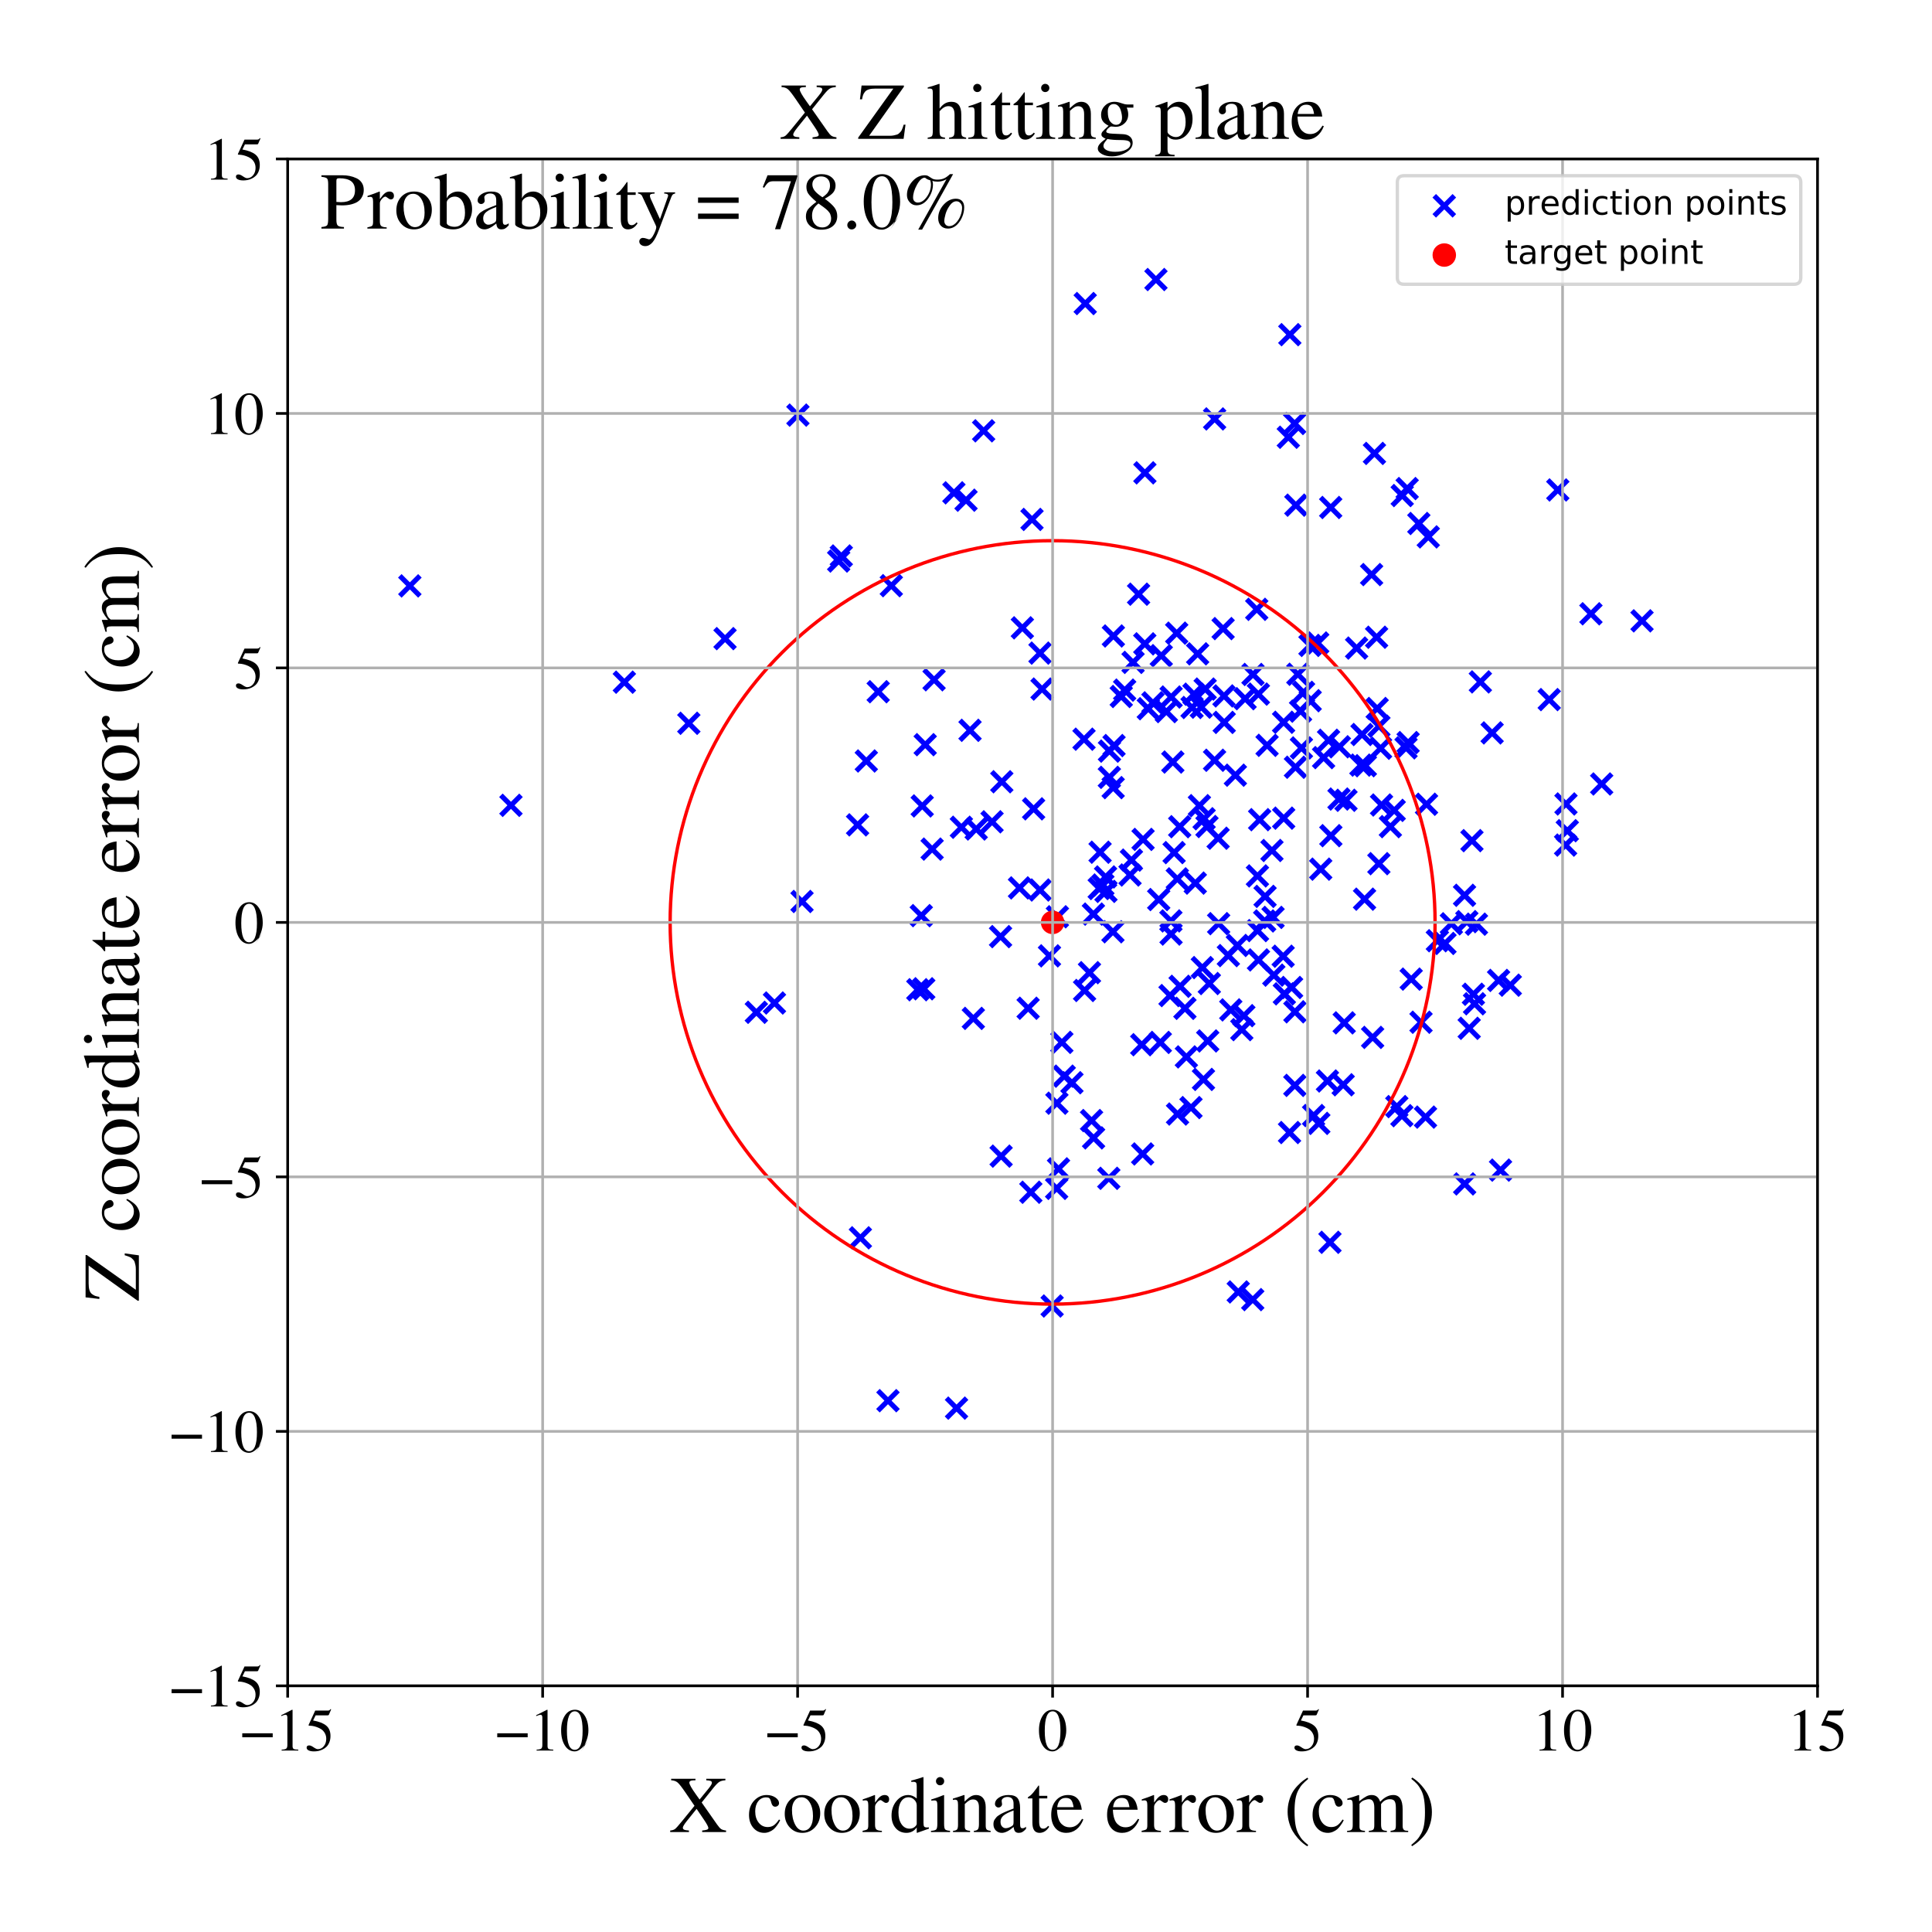 <?xml version="1.0" encoding="utf-8" standalone="no"?>
<!DOCTYPE svg PUBLIC "-//W3C//DTD SVG 1.1//EN"
  "http://www.w3.org/Graphics/SVG/1.1/DTD/svg11.dtd">
<!-- Created with matplotlib (https://matplotlib.org/) -->
<svg height="576pt" version="1.1" viewBox="0 0 576 576" width="576pt" xmlns="http://www.w3.org/2000/svg" xmlns:xlink="http://www.w3.org/1999/xlink">
 <defs>
  <style type="text/css">
*{stroke-linecap:butt;stroke-linejoin:round;}
  </style>
 </defs>
 <g id="figure_1">
  <g id="patch_1">
   <path d="M 0 576 
L 576 576 
L 576 0 
L 0 0 
z
" style="fill:#ffffff;"/>
  </g>
  <g id="axes_1">
   <g id="patch_2">
    <path d="M 85.766 502.609 
L 541.875 502.609 
L 541.875 47.391 
L 85.766 47.391 
z
" style="fill:#ffffff;"/>
   </g>
   <g id="PathCollection_1">
    <defs>
     <path d="M -3 3 
L 3 -3 
M -3 -3 
L 3 3 
" id="md2fb6effaf" style="stroke:#0000ff;stroke-width:1.5;"/>
    </defs>
    <g clip-path="url(#p31733c52a2)">
     <use style="fill:#0000ff;stroke:#0000ff;stroke-width:1.5;" x="351.712" xlink:href="#md2fb6effaf" y="246.467"/>
     <use style="fill:#0000ff;stroke:#0000ff;stroke-width:1.5;" x="417.955" xlink:href="#md2fb6effaf" y="332.624"/>
     <use style="fill:#0000ff;stroke:#0000ff;stroke-width:1.5;" x="396.092" xlink:href="#md2fb6effaf" y="220.7"/>
     <use style="fill:#0000ff;stroke:#0000ff;stroke-width:1.5;" x="275.411" xlink:href="#md2fb6effaf" y="294.788"/>
     <use style="fill:#0000ff;stroke:#0000ff;stroke-width:1.5;" x="353.268" xlink:href="#md2fb6effaf" y="300.621"/>
     <use style="fill:#0000ff;stroke:#0000ff;stroke-width:1.5;" x="368.311" xlink:href="#md2fb6effaf" y="231.11"/>
     <use style="fill:#0000ff;stroke:#0000ff;stroke-width:1.5;" x="350.043" xlink:href="#md2fb6effaf" y="254.191"/>
     <use style="fill:#0000ff;stroke:#0000ff;stroke-width:1.5;" x="392.866" xlink:href="#md2fb6effaf" y="191.698"/>
     <use style="fill:#0000ff;stroke:#0000ff;stroke-width:1.5;" x="362.11" xlink:href="#md2fb6effaf" y="226.661"/>
     <use style="fill:#0000ff;stroke:#0000ff;stroke-width:1.5;" x="340.666" xlink:href="#md2fb6effaf" y="344.036"/>
     <use style="fill:#0000ff;stroke:#0000ff;stroke-width:1.5;" x="461.881" xlink:href="#md2fb6effaf" y="208.572"/>
     <use style="fill:#0000ff;stroke:#0000ff;stroke-width:1.5;" x="423.005" xlink:href="#md2fb6effaf" y="156.07"/>
     <use style="fill:#0000ff;stroke:#0000ff;stroke-width:1.5;" x="366.219" xlink:href="#md2fb6effaf" y="284.896"/>
     <use style="fill:#0000ff;stroke:#0000ff;stroke-width:1.5;" x="425" xlink:href="#md2fb6effaf" y="333.051"/>
     <use style="fill:#0000ff;stroke:#0000ff;stroke-width:1.5;" x="250.041" xlink:href="#md2fb6effaf" y="167.266"/>
     <use style="fill:#0000ff;stroke:#0000ff;stroke-width:1.5;" x="419.187" xlink:href="#md2fb6effaf" y="222.962"/>
     <use style="fill:#0000ff;stroke:#0000ff;stroke-width:1.5;" x="347.734" xlink:href="#md2fb6effaf" y="212.149"/>
     <use style="fill:#0000ff;stroke:#0000ff;stroke-width:1.5;" x="401.29" xlink:href="#md2fb6effaf" y="238.594"/>
     <use style="fill:#0000ff;stroke:#0000ff;stroke-width:1.5;" x="369.167" xlink:href="#md2fb6effaf" y="385.178"/>
     <use style="fill:#0000ff;stroke:#0000ff;stroke-width:1.5;" x="364.912" xlink:href="#md2fb6effaf" y="207.479"/>
     <use style="fill:#0000ff;stroke:#0000ff;stroke-width:1.5;" x="385.073" xlink:href="#md2fb6effaf" y="294.403"/>
     <use style="fill:#0000ff;stroke:#0000ff;stroke-width:1.5;" x="349.089" xlink:href="#md2fb6effaf" y="274.557"/>
     <use style="fill:#0000ff;stroke:#0000ff;stroke-width:1.5;" x="332.134" xlink:href="#md2fb6effaf" y="222.276"/>
     <use style="fill:#0000ff;stroke:#0000ff;stroke-width:1.5;" x="371.205" xlink:href="#md2fb6effaf" y="208.302"/>
     <use style="fill:#0000ff;stroke:#0000ff;stroke-width:1.5;" x="307.331" xlink:href="#md2fb6effaf" y="355.453"/>
     <use style="fill:#0000ff;stroke:#0000ff;stroke-width:1.5;" x="438.022" xlink:href="#md2fb6effaf" y="306.573"/>
     <use style="fill:#0000ff;stroke:#0000ff;stroke-width:1.5;" x="474.313" xlink:href="#md2fb6effaf" y="182.994"/>
     <use style="fill:#0000ff;stroke:#0000ff;stroke-width:1.5;" x="359.302" xlink:href="#md2fb6effaf" y="205.434"/>
     <use style="fill:#0000ff;stroke:#0000ff;stroke-width:1.5;" x="377.043" xlink:href="#md2fb6effaf" y="274.575"/>
     <use style="fill:#0000ff;stroke:#0000ff;stroke-width:1.5;" x="319.584" xlink:href="#md2fb6effaf" y="322.8"/>
     <use style="fill:#0000ff;stroke:#0000ff;stroke-width:1.5;" x="390.548" xlink:href="#md2fb6effaf" y="192.42"/>
     <use style="fill:#0000ff;stroke:#0000ff;stroke-width:1.5;" x="450.273" xlink:href="#md2fb6effaf" y="293.717"/>
     <use style="fill:#0000ff;stroke:#0000ff;stroke-width:1.5;" x="306.525" xlink:href="#md2fb6effaf" y="300.593"/>
     <use style="fill:#0000ff;stroke:#0000ff;stroke-width:1.5;" x="411.103" xlink:href="#md2fb6effaf" y="216.498"/>
     <use style="fill:#0000ff;stroke:#0000ff;stroke-width:1.5;" x="293.26" xlink:href="#md2fb6effaf" y="128.44"/>
     <use style="fill:#0000ff;stroke:#0000ff;stroke-width:1.5;" x="373.486" xlink:href="#md2fb6effaf" y="387.459"/>
     <use style="fill:#0000ff;stroke:#0000ff;stroke-width:1.5;" x="288.008" xlink:href="#md2fb6effaf" y="149.126"/>
     <use style="fill:#0000ff;stroke:#0000ff;stroke-width:1.5;" x="350.82" xlink:href="#md2fb6effaf" y="188.765"/>
     <use style="fill:#0000ff;stroke:#0000ff;stroke-width:1.5;" x="439.278" xlink:href="#md2fb6effaf" y="296.424"/>
     <use style="fill:#0000ff;stroke:#0000ff;stroke-width:1.5;" x="409.232" xlink:href="#md2fb6effaf" y="309.286"/>
     <use style="fill:#0000ff;stroke:#0000ff;stroke-width:1.5;" x="329.617" xlink:href="#md2fb6effaf" y="261.451"/>
     <use style="fill:#0000ff;stroke:#0000ff;stroke-width:1.5;" x="416.442" xlink:href="#md2fb6effaf" y="329.918"/>
     <use style="fill:#0000ff;stroke:#0000ff;stroke-width:1.5;" x="325.985" xlink:href="#md2fb6effaf" y="272.526"/>
     <use style="fill:#0000ff;stroke:#0000ff;stroke-width:1.5;" x="358.139" xlink:href="#md2fb6effaf" y="210.831"/>
     <use style="fill:#0000ff;stroke:#0000ff;stroke-width:1.5;" x="275.839" xlink:href="#md2fb6effaf" y="222.011"/>
     <use style="fill:#0000ff;stroke:#0000ff;stroke-width:1.5;" x="351.067" xlink:href="#md2fb6effaf" y="332.132"/>
     <use style="fill:#0000ff;stroke:#0000ff;stroke-width:1.5;" x="370.229" xlink:href="#md2fb6effaf" y="306.969"/>
     <use style="fill:#0000ff;stroke:#0000ff;stroke-width:1.5;" x="265.736" xlink:href="#md2fb6effaf" y="174.611"/>
     <use style="fill:#0000ff;stroke:#0000ff;stroke-width:1.5;" x="415.67" xlink:href="#md2fb6effaf" y="241.603"/>
     <use style="fill:#0000ff;stroke:#0000ff;stroke-width:1.5;" x="349.665" xlink:href="#md2fb6effaf" y="227.193"/>
     <use style="fill:#0000ff;stroke:#0000ff;stroke-width:1.5;" x="353.703" xlink:href="#md2fb6effaf" y="315.101"/>
     <use style="fill:#0000ff;stroke:#0000ff;stroke-width:1.5;" x="239.115" xlink:href="#md2fb6effaf" y="268.764"/>
     <use style="fill:#0000ff;stroke:#0000ff;stroke-width:1.5;" x="277.906" xlink:href="#md2fb6effaf" y="253.148"/>
     <use style="fill:#0000ff;stroke:#0000ff;stroke-width:1.5;" x="312.887" xlink:href="#md2fb6effaf" y="284.976"/>
     <use style="fill:#0000ff;stroke:#0000ff;stroke-width:1.5;" x="391.629" xlink:href="#md2fb6effaf" y="332.581"/>
     <use style="fill:#0000ff;stroke:#0000ff;stroke-width:1.5;" x="386.935" xlink:href="#md2fb6effaf" y="201.02"/>
     <use style="fill:#0000ff;stroke:#0000ff;stroke-width:1.5;" x="386.054" xlink:href="#md2fb6effaf" y="301.657"/>
     <use style="fill:#0000ff;stroke:#0000ff;stroke-width:1.5;" x="230.896" xlink:href="#md2fb6effaf" y="299.03"/>
     <use style="fill:#0000ff;stroke:#0000ff;stroke-width:1.5;" x="355.077" xlink:href="#md2fb6effaf" y="330.211"/>
     <use style="fill:#0000ff;stroke:#0000ff;stroke-width:1.5;" x="437.319" xlink:href="#md2fb6effaf" y="274.772"/>
     <use style="fill:#0000ff;stroke:#0000ff;stroke-width:1.5;" x="335.305" xlink:href="#md2fb6effaf" y="205.745"/>
     <use style="fill:#0000ff;stroke:#0000ff;stroke-width:1.5;" x="295.769" xlink:href="#md2fb6effaf" y="245.007"/>
     <use style="fill:#0000ff;stroke:#0000ff;stroke-width:1.5;" x="388.002" xlink:href="#md2fb6effaf" y="222.982"/>
     <use style="fill:#0000ff;stroke:#0000ff;stroke-width:1.5;" x="323.546" xlink:href="#md2fb6effaf" y="90.497"/>
     <use style="fill:#0000ff;stroke:#0000ff;stroke-width:1.5;" x="425.821" xlink:href="#md2fb6effaf" y="160.064"/>
     <use style="fill:#0000ff;stroke:#0000ff;stroke-width:1.5;" x="330.774" xlink:href="#md2fb6effaf" y="223.936"/>
     <use style="fill:#0000ff;stroke:#0000ff;stroke-width:1.5;" x="313.681" xlink:href="#md2fb6effaf" y="389.368"/>
     <use style="fill:#0000ff;stroke:#0000ff;stroke-width:1.5;" x="368.905" xlink:href="#md2fb6effaf" y="281.876"/>
     <use style="fill:#0000ff;stroke:#0000ff;stroke-width:1.5;" x="384.547" xlink:href="#md2fb6effaf" y="99.773"/>
     <use style="fill:#0000ff;stroke:#0000ff;stroke-width:1.5;" x="370.834" xlink:href="#md2fb6effaf" y="302.802"/>
     <use style="fill:#0000ff;stroke:#0000ff;stroke-width:1.5;" x="273.632" xlink:href="#md2fb6effaf" y="295.072"/>
     <use style="fill:#0000ff;stroke:#0000ff;stroke-width:1.5;" x="438.844" xlink:href="#md2fb6effaf" y="250.627"/>
     <use style="fill:#0000ff;stroke:#0000ff;stroke-width:1.5;" x="396.778" xlink:href="#md2fb6effaf" y="249.145"/>
     <use style="fill:#0000ff;stroke:#0000ff;stroke-width:1.5;" x="285.181" xlink:href="#md2fb6effaf" y="419.813"/>
     <use style="fill:#0000ff;stroke:#0000ff;stroke-width:1.5;" x="329.729" xlink:href="#md2fb6effaf" y="265.753"/>
     <use style="fill:#0000ff;stroke:#0000ff;stroke-width:1.5;" x="446.788" xlink:href="#md2fb6effaf" y="292.298"/>
     <use style="fill:#0000ff;stroke:#0000ff;stroke-width:1.5;" x="489.548" xlink:href="#md2fb6effaf" y="185.098"/>
     <use style="fill:#0000ff;stroke:#0000ff;stroke-width:1.5;" x="327.713" xlink:href="#md2fb6effaf" y="264.903"/>
     <use style="fill:#0000ff;stroke:#0000ff;stroke-width:1.5;" x="291.039" xlink:href="#md2fb6effaf" y="247.156"/>
     <use style="fill:#0000ff;stroke:#0000ff;stroke-width:1.5;" x="400.453" xlink:href="#md2fb6effaf" y="323.41"/>
     <use style="fill:#0000ff;stroke:#0000ff;stroke-width:1.5;" x="406.824" xlink:href="#md2fb6effaf" y="268.076"/>
     <use style="fill:#0000ff;stroke:#0000ff;stroke-width:1.5;" x="289.202" xlink:href="#md2fb6effaf" y="217.733"/>
     <use style="fill:#0000ff;stroke:#0000ff;stroke-width:1.5;" x="317.29" xlink:href="#md2fb6effaf" y="320.84"/>
     <use style="fill:#0000ff;stroke:#0000ff;stroke-width:1.5;" x="290.191" xlink:href="#md2fb6effaf" y="303.618"/>
     <use style="fill:#0000ff;stroke:#0000ff;stroke-width:1.5;" x="423.659" xlink:href="#md2fb6effaf" y="304.767"/>
     <use style="fill:#0000ff;stroke:#0000ff;stroke-width:1.5;" x="326.039" xlink:href="#md2fb6effaf" y="339.25"/>
     <use style="fill:#0000ff;stroke:#0000ff;stroke-width:1.5;" x="384.458" xlink:href="#md2fb6effaf" y="337.647"/>
     <use style="fill:#0000ff;stroke:#0000ff;stroke-width:1.5;" x="274.946" xlink:href="#md2fb6effaf" y="240.277"/>
     <use style="fill:#0000ff;stroke:#0000ff;stroke-width:1.5;" x="377.762" xlink:href="#md2fb6effaf" y="222.208"/>
     <use style="fill:#0000ff;stroke:#0000ff;stroke-width:1.5;" x="298.471" xlink:href="#md2fb6effaf" y="344.687"/>
     <use style="fill:#0000ff;stroke:#0000ff;stroke-width:1.5;" x="436.634" xlink:href="#md2fb6effaf" y="266.923"/>
     <use style="fill:#0000ff;stroke:#0000ff;stroke-width:1.5;" x="342.35" xlink:href="#md2fb6effaf" y="211.29"/>
     <use style="fill:#0000ff;stroke:#0000ff;stroke-width:1.5;" x="298.677" xlink:href="#md2fb6effaf" y="233.068"/>
     <use style="fill:#0000ff;stroke:#0000ff;stroke-width:1.5;" x="357.064" xlink:href="#md2fb6effaf" y="194.931"/>
     <use style="fill:#0000ff;stroke:#0000ff;stroke-width:1.5;" x="331.805" xlink:href="#md2fb6effaf" y="277.794"/>
     <use style="fill:#0000ff;stroke:#0000ff;stroke-width:1.5;" x="286.618" xlink:href="#md2fb6effaf" y="246.637"/>
     <use style="fill:#0000ff;stroke:#0000ff;stroke-width:1.5;" x="355.962" xlink:href="#md2fb6effaf" y="206.961"/>
     <use style="fill:#0000ff;stroke:#0000ff;stroke-width:1.5;" x="340.393" xlink:href="#md2fb6effaf" y="311.466"/>
     <use style="fill:#0000ff;stroke:#0000ff;stroke-width:1.5;" x="205.364" xlink:href="#md2fb6effaf" y="215.637"/>
     <use style="fill:#0000ff;stroke:#0000ff;stroke-width:1.5;" x="349.151" xlink:href="#md2fb6effaf" y="207.808"/>
     <use style="fill:#0000ff;stroke:#0000ff;stroke-width:1.5;" x="386.346" xlink:href="#md2fb6effaf" y="150.607"/>
     <use style="fill:#0000ff;stroke:#0000ff;stroke-width:1.5;" x="408.93" xlink:href="#md2fb6effaf" y="171.301"/>
     <use style="fill:#0000ff;stroke:#0000ff;stroke-width:1.5;" x="373.561" xlink:href="#md2fb6effaf" y="201.081"/>
     <use style="fill:#0000ff;stroke:#0000ff;stroke-width:1.5;" x="356.357" xlink:href="#md2fb6effaf" y="263.282"/>
     <use style="fill:#0000ff;stroke:#0000ff;stroke-width:1.5;" x="315.588" xlink:href="#md2fb6effaf" y="348.479"/>
     <use style="fill:#0000ff;stroke:#0000ff;stroke-width:1.5;" x="393.187" xlink:href="#md2fb6effaf" y="334.922"/>
     <use style="fill:#0000ff;stroke:#0000ff;stroke-width:1.5;" x="419.53" xlink:href="#md2fb6effaf" y="145.659"/>
     <use style="fill:#0000ff;stroke:#0000ff;stroke-width:1.5;" x="334.287" xlink:href="#md2fb6effaf" y="207.65"/>
     <use style="fill:#0000ff;stroke:#0000ff;stroke-width:1.5;" x="436.672" xlink:href="#md2fb6effaf" y="352.969"/>
     <use style="fill:#0000ff;stroke:#0000ff;stroke-width:1.5;" x="350.998" xlink:href="#md2fb6effaf" y="262.024"/>
     <use style="fill:#0000ff;stroke:#0000ff;stroke-width:1.5;" x="411.094" xlink:href="#md2fb6effaf" y="257.488"/>
     <use style="fill:#0000ff;stroke:#0000ff;stroke-width:1.5;" x="355.395" xlink:href="#md2fb6effaf" y="210.93"/>
     <use style="fill:#0000ff;stroke:#0000ff;stroke-width:1.5;" x="256.511" xlink:href="#md2fb6effaf" y="369.035"/>
     <use style="fill:#0000ff;stroke:#0000ff;stroke-width:1.5;" x="366.943" xlink:href="#md2fb6effaf" y="301.083"/>
     <use style="fill:#0000ff;stroke:#0000ff;stroke-width:1.5;" x="362.125" xlink:href="#md2fb6effaf" y="124.896"/>
     <use style="fill:#0000ff;stroke:#0000ff;stroke-width:1.5;" x="410.588" xlink:href="#md2fb6effaf" y="211.227"/>
     <use style="fill:#0000ff;stroke:#0000ff;stroke-width:1.5;" x="152.337" xlink:href="#md2fb6effaf" y="240.1"/>
     <use style="fill:#0000ff;stroke:#0000ff;stroke-width:1.5;" x="375.194" xlink:href="#md2fb6effaf" y="286.186"/>
     <use style="fill:#0000ff;stroke:#0000ff;stroke-width:1.5;" x="466.875" xlink:href="#md2fb6effaf" y="239.69"/>
     <use style="fill:#0000ff;stroke:#0000ff;stroke-width:1.5;" x="411.89" xlink:href="#md2fb6effaf" y="239.999"/>
     <use style="fill:#0000ff;stroke:#0000ff;stroke-width:1.5;" x="439.613" xlink:href="#md2fb6effaf" y="299.259"/>
     <use style="fill:#0000ff;stroke:#0000ff;stroke-width:1.5;" x="304.804" xlink:href="#md2fb6effaf" y="187.178"/>
     <use style="fill:#0000ff;stroke:#0000ff;stroke-width:1.5;" x="467.271" xlink:href="#md2fb6effaf" y="247.661"/>
     <use style="fill:#0000ff;stroke:#0000ff;stroke-width:1.5;" x="237.891" xlink:href="#md2fb6effaf" y="123.758"/>
     <use style="fill:#0000ff;stroke:#0000ff;stroke-width:1.5;" x="447.365" xlink:href="#md2fb6effaf" y="348.851"/>
     <use style="fill:#0000ff;stroke:#0000ff;stroke-width:1.5;" x="382.718" xlink:href="#md2fb6effaf" y="243.92"/>
     <use style="fill:#0000ff;stroke:#0000ff;stroke-width:1.5;" x="345.451" xlink:href="#md2fb6effaf" y="268.189"/>
     <use style="fill:#0000ff;stroke:#0000ff;stroke-width:1.5;" x="359.846" xlink:href="#md2fb6effaf" y="246.413"/>
     <use style="fill:#0000ff;stroke:#0000ff;stroke-width:1.5;" x="393.761" xlink:href="#md2fb6effaf" y="259.126"/>
     <use style="fill:#0000ff;stroke:#0000ff;stroke-width:1.5;" x="382.558" xlink:href="#md2fb6effaf" y="285.084"/>
     <use style="fill:#0000ff;stroke:#0000ff;stroke-width:1.5;" x="336.904" xlink:href="#md2fb6effaf" y="260.87"/>
     <use style="fill:#0000ff;stroke:#0000ff;stroke-width:1.5;" x="466.766" xlink:href="#md2fb6effaf" y="251.953"/>
     <use style="fill:#0000ff;stroke:#0000ff;stroke-width:1.5;" x="324.811" xlink:href="#md2fb6effaf" y="289.987"/>
     <use style="fill:#0000ff;stroke:#0000ff;stroke-width:1.5;" x="343.74" xlink:href="#md2fb6effaf" y="209.541"/>
     <use style="fill:#0000ff;stroke:#0000ff;stroke-width:1.5;" x="278.483" xlink:href="#md2fb6effaf" y="202.663"/>
     <use style="fill:#0000ff;stroke:#0000ff;stroke-width:1.5;" x="360.543" xlink:href="#md2fb6effaf" y="293.226"/>
     <use style="fill:#0000ff;stroke:#0000ff;stroke-width:1.5;" x="363.169" xlink:href="#md2fb6effaf" y="249.904"/>
     <use style="fill:#0000ff;stroke:#0000ff;stroke-width:1.5;" x="341.334" xlink:href="#md2fb6effaf" y="140.97"/>
     <use style="fill:#0000ff;stroke:#0000ff;stroke-width:1.5;" x="418.055" xlink:href="#md2fb6effaf" y="147.738"/>
     <use style="fill:#0000ff;stroke:#0000ff;stroke-width:1.5;" x="325.435" xlink:href="#md2fb6effaf" y="334.081"/>
     <use style="fill:#0000ff;stroke:#0000ff;stroke-width:1.5;" x="425.297" xlink:href="#md2fb6effaf" y="239.777"/>
     <use style="fill:#0000ff;stroke:#0000ff;stroke-width:1.5;" x="310.059" xlink:href="#md2fb6effaf" y="194.714"/>
     <use style="fill:#0000ff;stroke:#0000ff;stroke-width:1.5;" x="307.68" xlink:href="#md2fb6effaf" y="154.858"/>
     <use style="fill:#0000ff;stroke:#0000ff;stroke-width:1.5;" x="250.825" xlink:href="#md2fb6effaf" y="165.756"/>
     <use style="fill:#0000ff;stroke:#0000ff;stroke-width:1.5;" x="400.757" xlink:href="#md2fb6effaf" y="304.951"/>
     <use style="fill:#0000ff;stroke:#0000ff;stroke-width:1.5;" x="-1" xlink:href="#md2fb6effaf" y="286.069"/>
     <use style="fill:#0000ff;stroke:#0000ff;stroke-width:1.5;" x="-1" xlink:href="#md2fb6effaf" y="294.255"/>
     <use style="fill:#0000ff;stroke:#0000ff;stroke-width:1.5;" x="315.103" xlink:href="#md2fb6effaf" y="328.901"/>
     <use style="fill:#0000ff;stroke:#0000ff;stroke-width:1.5;" x="420.734" xlink:href="#md2fb6effaf" y="291.908"/>
     <use style="fill:#0000ff;stroke:#0000ff;stroke-width:1.5;" x="330.739" xlink:href="#md2fb6effaf" y="231.758"/>
     <use style="fill:#0000ff;stroke:#0000ff;stroke-width:1.5;" x="303.945" xlink:href="#md2fb6effaf" y="264.714"/>
     <use style="fill:#0000ff;stroke:#0000ff;stroke-width:1.5;" x="316.577" xlink:href="#md2fb6effaf" y="310.769"/>
     <use style="fill:#0000ff;stroke:#0000ff;stroke-width:1.5;" x="348.824" xlink:href="#md2fb6effaf" y="296.815"/>
     <use style="fill:#0000ff;stroke:#0000ff;stroke-width:1.5;" x="360.069" xlink:href="#md2fb6effaf" y="310.343"/>
     <use style="fill:#0000ff;stroke:#0000ff;stroke-width:1.5;" x="386.223" xlink:href="#md2fb6effaf" y="228.742"/>
     <use style="fill:#0000ff;stroke:#0000ff;stroke-width:1.5;" x="477.523" xlink:href="#md2fb6effaf" y="233.732"/>
     <use style="fill:#0000ff;stroke:#0000ff;stroke-width:1.5;" x="339.453" xlink:href="#md2fb6effaf" y="177.147"/>
     <use style="fill:#0000ff;stroke:#0000ff;stroke-width:1.5;" x="375.171" xlink:href="#md2fb6effaf" y="206.936"/>
     <use style="fill:#0000ff;stroke:#0000ff;stroke-width:1.5;" x="308.16" xlink:href="#md2fb6effaf" y="241.144"/>
     <use style="fill:#0000ff;stroke:#0000ff;stroke-width:1.5;" x="444.861" xlink:href="#md2fb6effaf" y="218.504"/>
     <use style="fill:#0000ff;stroke:#0000ff;stroke-width:1.5;" x="344.632" xlink:href="#md2fb6effaf" y="83.339"/>
     <use style="fill:#0000ff;stroke:#0000ff;stroke-width:1.5;" x="396.511" xlink:href="#md2fb6effaf" y="370.375"/>
     <use style="fill:#0000ff;stroke:#0000ff;stroke-width:1.5;" x="405.736" xlink:href="#md2fb6effaf" y="228.109"/>
     <use style="fill:#0000ff;stroke:#0000ff;stroke-width:1.5;" x="440.185" xlink:href="#md2fb6effaf" y="275.531"/>
     <use style="fill:#0000ff;stroke:#0000ff;stroke-width:1.5;" x="388.639" xlink:href="#md2fb6effaf" y="206.413"/>
     <use style="fill:#0000ff;stroke:#0000ff;stroke-width:1.5;" x="410.419" xlink:href="#md2fb6effaf" y="189.983"/>
     <use style="fill:#0000ff;stroke:#0000ff;stroke-width:1.5;" x="374.678" xlink:href="#md2fb6effaf" y="181.664"/>
     <use style="fill:#0000ff;stroke:#0000ff;stroke-width:1.5;" x="394.613" xlink:href="#md2fb6effaf" y="225.877"/>
     <use style="fill:#0000ff;stroke:#0000ff;stroke-width:1.5;" x="346.217" xlink:href="#md2fb6effaf" y="195.471"/>
     <use style="fill:#0000ff;stroke:#0000ff;stroke-width:1.5;" x="274.671" xlink:href="#md2fb6effaf" y="272.983"/>
     <use style="fill:#0000ff;stroke:#0000ff;stroke-width:1.5;" x="399.201" xlink:href="#md2fb6effaf" y="238.221"/>
     <use style="fill:#0000ff;stroke:#0000ff;stroke-width:1.5;" x="323.185" xlink:href="#md2fb6effaf" y="220.379"/>
     <use style="fill:#0000ff;stroke:#0000ff;stroke-width:1.5;" x="428.529" xlink:href="#md2fb6effaf" y="280.462"/>
     <use style="fill:#0000ff;stroke:#0000ff;stroke-width:1.5;" x="358.989" xlink:href="#md2fb6effaf" y="244.098"/>
     <use style="fill:#0000ff;stroke:#0000ff;stroke-width:1.5;" x="351.835" xlink:href="#md2fb6effaf" y="294.056"/>
     <use style="fill:#0000ff;stroke:#0000ff;stroke-width:1.5;" x="375.546" xlink:href="#md2fb6effaf" y="244.371"/>
     <use style="fill:#0000ff;stroke:#0000ff;stroke-width:1.5;" x="407.062" xlink:href="#md2fb6effaf" y="228.283"/>
     <use style="fill:#0000ff;stroke:#0000ff;stroke-width:1.5;" x="216.161" xlink:href="#md2fb6effaf" y="190.396"/>
     <use style="fill:#0000ff;stroke:#0000ff;stroke-width:1.5;" x="390.619" xlink:href="#md2fb6effaf" y="208.903"/>
     <use style="fill:#0000ff;stroke:#0000ff;stroke-width:1.5;" x="374.886" xlink:href="#md2fb6effaf" y="261.139"/>
     <use style="fill:#0000ff;stroke:#0000ff;stroke-width:1.5;" x="382.915" xlink:href="#md2fb6effaf" y="296.303"/>
     <use style="fill:#0000ff;stroke:#0000ff;stroke-width:1.5;" x="358.798" xlink:href="#md2fb6effaf" y="321.814"/>
     <use style="fill:#0000ff;stroke:#0000ff;stroke-width:1.5;" x="404.459" xlink:href="#md2fb6effaf" y="193.211"/>
     <use style="fill:#0000ff;stroke:#0000ff;stroke-width:1.5;" x="310.669" xlink:href="#md2fb6effaf" y="205.433"/>
     <use style="fill:#0000ff;stroke:#0000ff;stroke-width:1.5;" x="406.065" xlink:href="#md2fb6effaf" y="218.985"/>
     <use style="fill:#0000ff;stroke:#0000ff;stroke-width:1.5;" x="396.732" xlink:href="#md2fb6effaf" y="151.302"/>
     <use style="fill:#0000ff;stroke:#0000ff;stroke-width:1.5;" x="414.523" xlink:href="#md2fb6effaf" y="246.451"/>
     <use style="fill:#0000ff;stroke:#0000ff;stroke-width:1.5;" x="345.934" xlink:href="#md2fb6effaf" y="310.782"/>
     <use style="fill:#0000ff;stroke:#0000ff;stroke-width:1.5;" x="363.323" xlink:href="#md2fb6effaf" y="275.374"/>
     <use style="fill:#0000ff;stroke:#0000ff;stroke-width:1.5;" x="264.738" xlink:href="#md2fb6effaf" y="417.594"/>
     <use style="fill:#0000ff;stroke:#0000ff;stroke-width:1.5;" x="382.69" xlink:href="#md2fb6effaf" y="215.337"/>
     <use style="fill:#0000ff;stroke:#0000ff;stroke-width:1.5;" x="379.547" xlink:href="#md2fb6effaf" y="273.514"/>
     <use style="fill:#0000ff;stroke:#0000ff;stroke-width:1.5;" x="430.798" xlink:href="#md2fb6effaf" y="281.274"/>
     <use style="fill:#0000ff;stroke:#0000ff;stroke-width:1.5;" x="364.983" xlink:href="#md2fb6effaf" y="215.373"/>
     <use style="fill:#0000ff;stroke:#0000ff;stroke-width:1.5;" x="419.814" xlink:href="#md2fb6effaf" y="221.385"/>
     <use style="fill:#0000ff;stroke:#0000ff;stroke-width:1.5;" x="377.163" xlink:href="#md2fb6effaf" y="267.246"/>
     <use style="fill:#0000ff;stroke:#0000ff;stroke-width:1.5;" x="411.603" xlink:href="#md2fb6effaf" y="223.083"/>
     <use style="fill:#0000ff;stroke:#0000ff;stroke-width:1.5;" x="331.877" xlink:href="#md2fb6effaf" y="234.824"/>
     <use style="fill:#0000ff;stroke:#0000ff;stroke-width:1.5;" x="328.803" xlink:href="#md2fb6effaf" y="263.855"/>
     <use style="fill:#0000ff;stroke:#0000ff;stroke-width:1.5;" x="399.309" xlink:href="#md2fb6effaf" y="222.647"/>
     <use style="fill:#0000ff;stroke:#0000ff;stroke-width:1.5;" x="379.772" xlink:href="#md2fb6effaf" y="290.725"/>
     <use style="fill:#0000ff;stroke:#0000ff;stroke-width:1.5;" x="39.565" xlink:href="#md2fb6effaf" y="200.695"/>
     <use style="fill:#0000ff;stroke:#0000ff;stroke-width:1.5;" x="298.304" xlink:href="#md2fb6effaf" y="279.241"/>
     <use style="fill:#0000ff;stroke:#0000ff;stroke-width:1.5;" x="386.035" xlink:href="#md2fb6effaf" y="323.596"/>
     <use style="fill:#0000ff;stroke:#0000ff;stroke-width:1.5;" x="374.907" xlink:href="#md2fb6effaf" y="277.446"/>
     <use style="fill:#0000ff;stroke:#0000ff;stroke-width:1.5;" x="331.94" xlink:href="#md2fb6effaf" y="189.606"/>
     <use style="fill:#0000ff;stroke:#0000ff;stroke-width:1.5;" x="387.746" xlink:href="#md2fb6effaf" y="212.02"/>
     <use style="fill:#0000ff;stroke:#0000ff;stroke-width:1.5;" x="315.248" xlink:href="#md2fb6effaf" y="273.328"/>
     <use style="fill:#0000ff;stroke:#0000ff;stroke-width:1.5;" x="258.28" xlink:href="#md2fb6effaf" y="226.876"/>
     <use style="fill:#0000ff;stroke:#0000ff;stroke-width:1.5;" x="706.464" xlink:href="#md2fb6effaf" y="220.546"/>
     <use style="fill:#0000ff;stroke:#0000ff;stroke-width:1.5;" x="357.586" xlink:href="#md2fb6effaf" y="240.2"/>
     <use style="fill:#0000ff;stroke:#0000ff;stroke-width:1.5;" x="122.193" xlink:href="#md2fb6effaf" y="174.677"/>
     <use style="fill:#0000ff;stroke:#0000ff;stroke-width:1.5;" x="330.574" xlink:href="#md2fb6effaf" y="351.297"/>
     <use style="fill:#0000ff;stroke:#0000ff;stroke-width:1.5;" x="315.026" xlink:href="#md2fb6effaf" y="354.299"/>
     <use style="fill:#0000ff;stroke:#0000ff;stroke-width:1.5;" x="385.982" xlink:href="#md2fb6effaf" y="126.256"/>
     <use style="fill:#0000ff;stroke:#0000ff;stroke-width:1.5;" x="255.681" xlink:href="#md2fb6effaf" y="245.923"/>
     <use style="fill:#0000ff;stroke:#0000ff;stroke-width:1.5;" x="441.349" xlink:href="#md2fb6effaf" y="203.3"/>
     <use style="fill:#0000ff;stroke:#0000ff;stroke-width:1.5;" x="432.704" xlink:href="#md2fb6effaf" y="275.417"/>
     <use style="fill:#0000ff;stroke:#0000ff;stroke-width:1.5;" x="364.657" xlink:href="#md2fb6effaf" y="187.406"/>
     <use style="fill:#0000ff;stroke:#0000ff;stroke-width:1.5;" x="327.974" xlink:href="#md2fb6effaf" y="254.079"/>
     <use style="fill:#0000ff;stroke:#0000ff;stroke-width:1.5;" x="384.096" xlink:href="#md2fb6effaf" y="130.362"/>
     <use style="fill:#0000ff;stroke:#0000ff;stroke-width:1.5;" x="337.805" xlink:href="#md2fb6effaf" y="197.478"/>
     <use style="fill:#0000ff;stroke:#0000ff;stroke-width:1.5;" x="284.392" xlink:href="#md2fb6effaf" y="146.929"/>
     <use style="fill:#0000ff;stroke:#0000ff;stroke-width:1.5;" x="225.496" xlink:href="#md2fb6effaf" y="301.802"/>
     <use style="fill:#0000ff;stroke:#0000ff;stroke-width:1.5;" x="186.145" xlink:href="#md2fb6effaf" y="203.383"/>
     <use style="fill:#0000ff;stroke:#0000ff;stroke-width:1.5;" x="340.792" xlink:href="#md2fb6effaf" y="250.257"/>
     <use style="fill:#0000ff;stroke:#0000ff;stroke-width:1.5;" x="349.133" xlink:href="#md2fb6effaf" y="278.477"/>
     <use style="fill:#0000ff;stroke:#0000ff;stroke-width:1.5;" x="261.826" xlink:href="#md2fb6effaf" y="206.227"/>
     <use style="fill:#0000ff;stroke:#0000ff;stroke-width:1.5;" x="464.439" xlink:href="#md2fb6effaf" y="146.074"/>
     <use style="fill:#0000ff;stroke:#0000ff;stroke-width:1.5;" x="358.462" xlink:href="#md2fb6effaf" y="288.472"/>
     <use style="fill:#0000ff;stroke:#0000ff;stroke-width:1.5;" x="409.774" xlink:href="#md2fb6effaf" y="135.179"/>
     <use style="fill:#0000ff;stroke:#0000ff;stroke-width:1.5;" x="310.068" xlink:href="#md2fb6effaf" y="265.342"/>
     <use style="fill:#0000ff;stroke:#0000ff;stroke-width:1.5;" x="323.356" xlink:href="#md2fb6effaf" y="295.298"/>
     <use style="fill:#0000ff;stroke:#0000ff;stroke-width:1.5;" x="341.303" xlink:href="#md2fb6effaf" y="191.956"/>
     <use style="fill:#0000ff;stroke:#0000ff;stroke-width:1.5;" x="379.218" xlink:href="#md2fb6effaf" y="253.563"/>
     <use style="fill:#0000ff;stroke:#0000ff;stroke-width:1.5;" x="395.761" xlink:href="#md2fb6effaf" y="322.283"/>
     <use style="fill:#0000ff;stroke:#0000ff;stroke-width:1.5;" x="337.322" xlink:href="#md2fb6effaf" y="256.428"/>
    </g>
   </g>
   <g id="PathCollection_2">
    <defs>
     <path d="M 0 3 
C 0.796 3 1.559 2.684 2.121 2.121 
C 2.684 1.559 3 0.796 3 0 
C 3 -0.796 2.684 -1.559 2.121 -2.121 
C 1.559 -2.684 0.796 -3 0 -3 
C -0.796 -3 -1.559 -2.684 -2.121 -2.121 
C -2.684 -1.559 -3 -0.796 -3 0 
C -3 0.796 -2.684 1.559 -2.121 2.121 
C -1.559 2.684 -0.796 3 0 3 
z
" id="m6508ff10bf" style="stroke:#ff0000;"/>
    </defs>
    <g clip-path="url(#p31733c52a2)">
     <use style="fill:#ff0000;stroke:#ff0000;" x="313.82" xlink:href="#m6508ff10bf" y="275"/>
    </g>
   </g>
   <g id="patch_3">
    <path clip-path="url(#p31733c52a2)" d="M 313.82 388.805 
C 344.061 388.805 373.067 376.814 394.45 355.472 
C 415.833 334.131 427.848 305.181 427.848 275 
C 427.848 244.819 415.833 215.869 394.45 194.528 
C 373.067 173.186 344.061 161.195 313.82 161.195 
C 283.58 161.195 254.574 173.186 233.191 194.528 
C 211.808 215.869 199.793 244.819 199.793 275 
C 199.793 305.181 211.808 334.131 233.191 355.472 
C 254.574 376.814 283.58 388.805 313.82 388.805 
z
" style="fill:none;stroke:#ff0000;stroke-linejoin:miter;"/>
   </g>
   <g id="matplotlib.axis_1">
    <g id="xtick_1">
     <g id="line2d_1">
      <path clip-path="url(#p31733c52a2)" d="M 85.766 502.609 
L 85.766 47.391 
" style="fill:none;stroke:#b0b0b0;stroke-linecap:square;stroke-width:0.8;"/>
     </g>
     <g id="line2d_2">
      <defs>
       <path d="M 0 0 
L 0 3.5 
" id="m75c6922e01" style="stroke:#000000;stroke-width:0.8;"/>
      </defs>
      <g>
       <use style="stroke:#000000;stroke-width:0.8;" x="85.766" xlink:href="#m75c6922e01" y="502.609"/>
      </g>
     </g>
     <g id="text_1">
      <!-- −15 -->
      <defs>
       <path d="M 3 22 
L 3 28.594 
L 53.406 28.594 
L 53.406 22 
z
" id="FreeSerif-8722"/>
       <path d="M 18.297 59.297 
Q 16.5 59.297 11.094 57.094 
L 11.094 58.5 
L 29.094 67.594 
L 29.906 67.406 
L 29.906 7.406 
Q 29.906 3.797 31.703 2.688 
Q 33.5 1.594 39.406 1.5 
L 39.406 0 
L 11.797 0 
L 11.797 1.5 
Q 17.406 1.703 19.344 3.141 
Q 21.297 4.594 21.297 9.297 
L 21.297 54.594 
Q 21.297 59.297 18.297 59.297 
z
" id="FreeSerif-49"/>
       <path d="M 35.703 19.406 
Q 35.703 24.703 33.344 28.797 
Q 31 32.906 27.641 35.156 
Q 24.297 37.406 20.141 38.844 
Q 16 40.297 12.953 40.75 
Q 9.906 41.203 7.594 41.203 
Q 6.406 41.203 6.406 42 
Q 6.406 42.297 6.5 42.5 
L 17.406 66.203 
L 38.297 66.203 
Q 39.906 66.203 40.844 66.703 
Q 41.797 67.203 42.906 68.797 
L 43.797 68.094 
L 40 59.203 
Q 39.594 58.297 37.703 58.297 
L 18.094 58.297 
L 13.906 49.797 
Q 28.5 47.203 35.594 41.344 
Q 42.703 35.5 42.703 24.203 
Q 42.703 18.297 40.844 13.688 
Q 39 9.094 36.141 6.297 
Q 33.297 3.5 29.547 1.703 
Q 25.797 -0.094 22.344 -0.75 
Q 18.906 -1.406 15.406 -1.406 
Q 9.797 -1.406 6.5 0.25 
Q 3.203 1.906 3.203 4.797 
Q 3.203 8.5 7.5 8.5 
Q 10.297 8.5 14.75 5.391 
Q 19.203 2.297 21.797 2.297 
Q 27.703 2.297 31.703 7.25 
Q 35.703 12.203 35.703 19.406 
z
" id="FreeSerif-53"/>
      </defs>
      <g transform="translate(71.689 521.903)scale(0.18 -0.18)">
       <use xlink:href="#FreeSerif-8722"/>
       <use x="56.4" xlink:href="#FreeSerif-49"/>
       <use x="106.4" xlink:href="#FreeSerif-53"/>
      </g>
     </g>
    </g>
    <g id="xtick_2">
     <g id="line2d_3">
      <path clip-path="url(#p31733c52a2)" d="M 161.784 502.609 
L 161.784 47.391 
" style="fill:none;stroke:#b0b0b0;stroke-linecap:square;stroke-width:0.8;"/>
     </g>
     <g id="line2d_4">
      <g>
       <use style="stroke:#000000;stroke-width:0.8;" x="161.784" xlink:href="#m75c6922e01" y="502.609"/>
      </g>
     </g>
     <g id="text_2">
      <!-- −10 -->
      <defs>
       <path d="M 47.594 17.797 
Q 35.203 -1.406 25 -1.406 
Q 14.797 -1.406 8.594 8.391 
Q 2.406 18.203 2.406 33.594 
Q 2.406 48.094 8.594 57.844 
Q 14.797 67.594 25.406 67.594 
Q 35.203 67.594 41.391 58 
Q 47.594 48.406 47.594 33 
Q 47.594 17.797 35.203 -1.406 
z
M 25.094 65 
Q 12 65 12 32.703 
Q 12 1.203 25 1.203 
Q 38 1.203 38 32.797 
Q 38 48.5 34.703 56.75 
Q 31.406 65 25.094 65 
z
" id="FreeSerif-48"/>
      </defs>
      <g transform="translate(147.707 521.903)scale(0.18 -0.18)">
       <use xlink:href="#FreeSerif-8722"/>
       <use x="56.4" xlink:href="#FreeSerif-49"/>
       <use x="106.4" xlink:href="#FreeSerif-48"/>
      </g>
     </g>
    </g>
    <g id="xtick_3">
     <g id="line2d_5">
      <path clip-path="url(#p31733c52a2)" d="M 237.802 502.609 
L 237.802 47.391 
" style="fill:none;stroke:#b0b0b0;stroke-linecap:square;stroke-width:0.8;"/>
     </g>
     <g id="line2d_6">
      <g>
       <use style="stroke:#000000;stroke-width:0.8;" x="237.802" xlink:href="#m75c6922e01" y="502.609"/>
      </g>
     </g>
     <g id="text_3">
      <!-- −5 -->
      <g transform="translate(228.226 521.903)scale(0.18 -0.18)">
       <use xlink:href="#FreeSerif-8722"/>
       <use x="56.4" xlink:href="#FreeSerif-53"/>
      </g>
     </g>
    </g>
    <g id="xtick_4">
     <g id="line2d_7">
      <path clip-path="url(#p31733c52a2)" d="M 313.82 502.609 
L 313.82 47.391 
" style="fill:none;stroke:#b0b0b0;stroke-linecap:square;stroke-width:0.8;"/>
     </g>
     <g id="line2d_8">
      <g>
       <use style="stroke:#000000;stroke-width:0.8;" x="313.82" xlink:href="#m75c6922e01" y="502.609"/>
      </g>
     </g>
     <g id="text_4">
      <!-- 0 -->
      <g transform="translate(309.32 521.903)scale(0.18 -0.18)">
       <use xlink:href="#FreeSerif-48"/>
      </g>
     </g>
    </g>
    <g id="xtick_5">
     <g id="line2d_9">
      <path clip-path="url(#p31733c52a2)" d="M 389.839 502.609 
L 389.839 47.391 
" style="fill:none;stroke:#b0b0b0;stroke-linecap:square;stroke-width:0.8;"/>
     </g>
     <g id="line2d_10">
      <g>
       <use style="stroke:#000000;stroke-width:0.8;" x="389.839" xlink:href="#m75c6922e01" y="502.609"/>
      </g>
     </g>
     <g id="text_5">
      <!-- 5 -->
      <g transform="translate(385.339 521.903)scale(0.18 -0.18)">
       <use xlink:href="#FreeSerif-53"/>
      </g>
     </g>
    </g>
    <g id="xtick_6">
     <g id="line2d_11">
      <path clip-path="url(#p31733c52a2)" d="M 465.857 502.609 
L 465.857 47.391 
" style="fill:none;stroke:#b0b0b0;stroke-linecap:square;stroke-width:0.8;"/>
     </g>
     <g id="line2d_12">
      <g>
       <use style="stroke:#000000;stroke-width:0.8;" x="465.857" xlink:href="#m75c6922e01" y="502.609"/>
      </g>
     </g>
     <g id="text_6">
      <!-- 10 -->
      <g transform="translate(456.857 521.903)scale(0.18 -0.18)">
       <use xlink:href="#FreeSerif-49"/>
       <use x="50" xlink:href="#FreeSerif-48"/>
      </g>
     </g>
    </g>
    <g id="xtick_7">
     <g id="line2d_13">
      <path clip-path="url(#p31733c52a2)" d="M 541.875 502.609 
L 541.875 47.391 
" style="fill:none;stroke:#b0b0b0;stroke-linecap:square;stroke-width:0.8;"/>
     </g>
     <g id="line2d_14">
      <g>
       <use style="stroke:#000000;stroke-width:0.8;" x="541.875" xlink:href="#m75c6922e01" y="502.609"/>
      </g>
     </g>
     <g id="text_7">
      <!-- 15 -->
      <g transform="translate(532.875 521.903)scale(0.18 -0.18)">
       <use xlink:href="#FreeSerif-49"/>
       <use x="50" xlink:href="#FreeSerif-53"/>
      </g>
     </g>
    </g>
    <g id="text_8">
     <!-- X coordinate error (cm) -->
     <defs>
      <path d="M 69.594 66.203 
L 69.594 64.297 
Q 64.703 64 62.047 62.344 
Q 59.406 60.703 54.703 54.906 
L 40.094 36.703 
L 59.297 9.297 
Q 62.297 5 64.297 3.703 
Q 66.297 2.406 70.406 1.906 
L 70.406 0 
L 40.703 0 
L 40.703 1.906 
Q 44.797 2.297 46.594 2.938 
Q 48.406 3.594 48.406 5 
Q 48.406 7.203 43.297 14.797 
L 33.797 28.797 
L 21.906 14 
Q 16.703 7.5 16.703 5.406 
Q 16.703 3.703 18.297 2.953 
Q 19.906 2.203 24.297 1.906 
L 24.297 0 
L 1 0 
L 1 1.906 
Q 4.906 2.203 7 3.797 
Q 9.094 5.406 15.5 13.297 
L 31.203 32.594 
L 20.297 48.594 
Q 13.297 58.906 10.25 61.5 
Q 7.203 64.094 2.203 64.297 
L 2.203 66.203 
L 32.406 66.203 
L 32.406 64.297 
L 29.594 64.203 
Q 24.797 64.094 24.797 61.297 
Q 24.797 58.094 33.297 46.297 
L 37.5 40.406 
L 48.797 54.203 
Q 52.797 59.203 52.797 61.094 
Q 52.797 62.797 51.344 63.438 
Q 49.906 64.094 45.797 64.297 
L 45.797 66.203 
z
" id="FreeSerif-88"/>
      <path id="FreeSerif-32"/>
      <path d="M 2.5 21.297 
Q 2.5 32.406 9.047 39.203 
Q 15.594 46 24.406 46 
Q 30.703 46 35.25 42.953 
Q 39.797 39.906 39.797 35.703 
Q 39.797 34 38.391 32.75 
Q 37 31.5 35 31.5 
Q 31.594 31.5 30.297 36.094 
L 29.703 38.297 
Q 28.906 41.094 27.703 42.094 
Q 26.5 43.094 23.797 43.094 
Q 17.703 43.094 13.953 38.25 
Q 10.203 33.406 10.203 25.703 
Q 10.203 17.094 14.547 11.641 
Q 18.906 6.203 25.703 6.203 
Q 30 6.203 33.094 8.25 
Q 36.203 10.297 39.797 15.594 
L 41.203 14.703 
Q 40.203 12.703 39.453 11.391 
Q 38.703 10.094 36.75 7.5 
Q 34.797 4.906 32.891 3.297 
Q 31 1.703 27.891 0.344 
Q 24.797 -1 21.5 -1 
Q 13.203 -1 7.844 5.25 
Q 2.5 11.5 2.5 21.297 
z
" id="FreeSerif-99"/>
      <path d="M 24.594 46 
Q 34.203 46 40.391 39.594 
Q 46.594 33.203 46.594 23.406 
Q 46.594 13 40.188 6 
Q 33.797 -1 24.391 -1 
Q 15 -1 8.75 5.75 
Q 2.5 12.5 2.5 22.594 
Q 2.5 32.906 8.641 39.453 
Q 14.797 46 24.594 46 
z
M 11.5 27.5 
Q 11.5 16.797 15.391 9.297 
Q 19.297 1.797 25.594 1.797 
Q 31.203 1.797 34.391 6.594 
Q 37.594 11.406 37.594 19.906 
Q 37.594 30.203 33.594 36.703 
Q 29.594 43.203 23.297 43.203 
Q 18 43.203 14.75 38.891 
Q 11.5 34.594 11.5 27.5 
z
" id="FreeSerif-111"/>
      <path d="M 30.094 36.203 
Q 28.594 36.203 26.391 37.953 
Q 24.203 39.703 23.5 39.703 
Q 21.5 39.703 19 36.797 
Q 16.5 33.906 16.5 31.5 
L 16.5 9 
Q 16.5 4.703 18.203 3.203 
Q 19.906 1.703 25 1.5 
L 25 0 
L 1 0 
L 1 1.5 
Q 5.797 2.406 6.938 3.5 
Q 8.094 4.594 8.094 8.406 
L 8.094 33.406 
Q 8.094 36.703 7.344 38.047 
Q 6.594 39.406 4.703 39.406 
Q 3.094 39.406 1.203 39 
L 1.203 40.594 
Q 9.203 43.203 16 46 
L 16.5 45.797 
L 16.5 36.594 
Q 20.203 41.906 22.797 43.953 
Q 25.406 46 28.5 46 
Q 31.094 46 32.547 44.594 
Q 34 43.203 34 40.703 
Q 34 38.594 32.953 37.391 
Q 31.906 36.203 30.094 36.203 
z
" id="FreeSerif-114"/>
      <path d="M 34.203 -1 
L 33.797 -0.703 
L 33.797 5.703 
Q 29 -1 21 -1 
Q 12.703 -1 7.594 4.953 
Q 2.5 10.906 2.5 20.5 
Q 2.5 31.094 8.594 38.547 
Q 14.703 46 23.297 46 
Q 28.703 46 33.797 41.703 
L 33.797 57.297 
Q 33.797 60.406 32.891 61.406 
Q 32 62.406 29.203 62.406 
Q 27.797 62.406 27 62.297 
L 27 63.906 
Q 36.094 66.297 41.703 68.297 
L 42.203 68.094 
L 42.203 11.406 
Q 42.203 7.906 43.047 6.797 
Q 43.906 5.703 46.594 5.703 
Q 47.094 5.703 48.906 5.797 
L 48.906 4.203 
z
M 24.906 4.203 
Q 28.703 4.203 31.25 6.344 
Q 33.797 8.5 33.797 10.203 
L 33.797 33.203 
Q 33.797 37.203 30.688 40.203 
Q 27.594 43.203 23.594 43.203 
Q 17.906 43.203 14.5 38.094 
Q 11.094 33 11.094 24.5 
Q 11.094 15.297 14.891 9.75 
Q 18.703 4.203 24.906 4.203 
z
" id="FreeSerif-100"/>
      <path d="M 6.203 39.297 
Q 4 39.297 2 39 
L 2 40.5 
Q 9 42.5 17.5 46 
L 17.906 45.703 
L 17.906 10.203 
Q 17.906 4.797 19.156 3.344 
Q 20.406 1.906 25.297 1.5 
L 25.297 0 
L 1.594 0 
L 1.594 1.5 
Q 6.797 1.797 8.141 3.297 
Q 9.5 4.797 9.5 10.203 
L 9.5 33.406 
Q 9.5 36.703 8.75 38 
Q 8 39.297 6.203 39.297 
z
M 12.797 68.297 
Q 15 68.297 16.5 66.797 
Q 18 65.297 18 63.203 
Q 18 61 16.5 59.547 
Q 15 58.094 12.797 58.094 
Q 10.703 58.094 9.25 59.594 
Q 7.797 61.094 7.797 63.188 
Q 7.797 65.297 9.297 66.797 
Q 10.797 68.297 12.797 68.297 
z
" id="FreeSerif-105"/>
      <path d="M 1 39.797 
L 1 41.5 
Q 8.406 43.703 14.797 46 
L 15.5 45.797 
L 15.5 37.906 
Q 20.594 42.703 23.547 44.344 
Q 26.5 46 30 46 
Q 35.5 46 38.641 42.047 
Q 41.797 38.094 41.797 31 
L 41.797 8.094 
Q 41.797 4.406 43 3.156 
Q 44.203 1.906 47.906 1.5 
L 47.906 0 
L 27.094 0 
L 27.094 1.5 
Q 30.906 1.797 32.156 3.5 
Q 33.406 5.203 33.406 9.906 
L 33.406 30.797 
Q 33.406 40.5 26.094 40.5 
Q 23.594 40.5 21.5 39.344 
Q 19.406 38.203 15.797 34.797 
L 15.797 6.703 
Q 15.797 4 17.188 2.891 
Q 18.594 1.797 22.406 1.5 
L 22.406 0 
L 1.203 0 
L 1.203 1.5 
Q 5 1.797 6.203 3.25 
Q 7.406 4.703 7.406 9 
L 7.406 33.797 
Q 7.406 37.5 6.594 38.844 
Q 5.797 40.203 3.703 40.203 
Q 1.797 40.203 1 39.797 
z
" id="FreeSerif-110"/>
      <path d="M 2.5 9.703 
Q 2.5 11.5 2.891 13.047 
Q 3.297 14.594 4.297 15.938 
Q 5.297 17.297 6.188 18.391 
Q 7.094 19.5 8.891 20.641 
Q 10.703 21.797 11.891 22.547 
Q 13.094 23.297 15.547 24.344 
Q 18 25.406 19.297 25.953 
Q 20.594 26.5 23.391 27.594 
Q 26.203 28.703 27.5 29.203 
L 27.5 35.297 
Q 27.5 43.594 19.906 43.594 
Q 16.906 43.594 14.797 42.141 
Q 12.703 40.703 12.703 38.703 
Q 12.703 37.906 12.953 36.5 
Q 13.203 35.094 13.203 34.703 
Q 13.203 33 11.844 31.75 
Q 10.5 30.5 8.703 30.5 
Q 7 30.5 5.703 31.797 
Q 4.406 33.094 4.406 34.797 
Q 4.406 39.5 9.25 42.75 
Q 14.094 46 21.203 46 
Q 29.406 46 32.5 42.047 
Q 35.594 38.094 35.594 30 
L 35.594 10.5 
Q 35.594 7.203 36.25 5.953 
Q 36.906 4.703 38.594 4.703 
Q 40.703 4.703 43 6.594 
L 43 4 
Q 40.406 1.094 38.453 0.047 
Q 36.5 -1 34 -1 
Q 30.906 -1 29.453 0.703 
Q 28 2.406 27.594 6.297 
Q 19 -1 13 -1 
Q 8.406 -1 5.453 2 
Q 2.5 5 2.5 9.703 
z
M 27.5 12.297 
L 27.5 26.797 
Q 18.5 23.5 14.891 20.391 
Q 11.297 17.297 11.297 12.906 
Q 11.297 8.797 13.297 6.797 
Q 15.297 4.797 17.594 4.797 
Q 21 4.797 24.906 7.094 
Q 26.5 8 27 9 
Q 27.5 10 27.5 12.297 
z
" id="FreeSerif-97"/>
      <path d="M 25.906 45 
L 25.906 41.797 
L 15.797 41.797 
L 15.797 13.203 
Q 15.797 8.5 17 6.344 
Q 18.203 4.203 21 4.203 
Q 24.094 4.203 27 7.703 
L 28.297 6.594 
Q 23.5 -1 16.297 -1 
Q 7.406 -1 7.406 11.703 
L 7.406 41.797 
L 2.094 41.797 
Q 1.703 42.094 1.703 42.5 
Q 1.703 43 2 43.297 
Q 2.297 43.594 3.141 44.141 
Q 4 44.703 5.203 45.641 
Q 6.406 46.594 8.5 49.094 
Q 10.594 51.594 13.094 55.094 
Q 14.703 57.406 15.094 57.906 
Q 15.797 57.906 15.797 56.594 
L 15.797 45 
z
" id="FreeSerif-116"/>
      <path d="M 9.703 27.703 
Q 9.906 21.406 11.406 16.844 
Q 12.906 12.297 15.297 10.047 
Q 17.703 7.797 20.141 6.844 
Q 22.594 5.906 25.297 5.906 
Q 30.094 5.906 33.641 8.297 
Q 37.203 10.703 40.797 16.406 
L 42.406 15.703 
Q 39.297 7.594 33.797 3.297 
Q 28.297 -1 21.203 -1 
Q 12.594 -1 7.547 5.047 
Q 2.5 11.094 2.5 21.406 
Q 2.5 32.5 8.344 39.25 
Q 14.203 46 23.406 46 
Q 31 46 35.203 41.453 
Q 39.406 36.906 40.5 27.703 
z
M 9.906 30.906 
L 30.297 30.906 
Q 29.297 37.406 27.188 39.906 
Q 25.094 42.406 20.5 42.406 
Q 11.5 42.406 9.906 30.906 
z
" id="FreeSerif-101"/>
      <path d="M 29.203 -17.703 
Q 26.594 -16.094 23.797 -13.844 
Q 21 -11.594 17.453 -7.594 
Q 13.906 -3.594 11.203 0.953 
Q 8.5 5.5 6.641 11.891 
Q 4.797 18.297 4.797 25.203 
Q 4.797 32.406 6.641 38.844 
Q 8.5 45.297 11 49.547 
Q 13.5 53.797 17.344 57.75 
Q 21.203 61.703 23.703 63.594 
Q 26.203 65.5 29.5 67.594 
L 30.406 66 
Q 26 62.406 23.297 59.5 
Q 20.594 56.594 18.094 51.938 
Q 15.594 47.297 14.5 40.844 
Q 13.406 34.406 13.406 25.5 
Q 13.406 16.203 14.5 9.5 
Q 15.594 2.797 18.094 -1.953 
Q 20.594 -6.703 23.297 -9.703 
Q 26 -12.703 30.406 -16.094 
z
" id="FreeSerif-40"/>
      <path d="M 1.297 39.797 
L 1.297 41.5 
Q 8.5 43.5 15.297 46 
L 16 45.797 
L 16 38.297 
Q 22.203 43 25.203 44.5 
Q 28.203 46 31.5 46 
Q 39.406 46 42.094 37.594 
Q 49.906 46 58.406 46 
Q 70 46 70 28.203 
L 70 7.594 
Q 70 2 74.297 1.703 
L 76.906 1.5 
L 76.906 0 
L 55 0 
L 55 1.5 
Q 59.406 2 60.5 3.203 
Q 61.594 4.406 61.594 8.703 
L 61.594 29.797 
Q 61.594 36 60 38.391 
Q 58.406 40.797 54.094 40.797 
Q 47.5 40.797 43.203 34.703 
L 43.203 9.5 
Q 43.203 4.797 44.641 3.188 
Q 46.094 1.594 50.406 1.5 
L 50.406 0 
L 28 0 
L 28 1.5 
Q 32.297 1.797 33.547 3.094 
Q 34.797 4.406 34.797 8.594 
L 34.797 30.297 
Q 34.797 40.797 28.203 40.797 
Q 25.406 40.797 21.953 39.391 
Q 18.5 38 16.406 34.906 
L 16.406 6.703 
Q 16.406 3.797 17.797 2.75 
Q 19.203 1.703 23.203 1.5 
L 23.203 0 
L 1 0 
L 1 1.5 
Q 5.203 1.594 6.594 3 
Q 8 4.406 8 8.5 
L 8 33.797 
Q 8 37.406 7.25 38.797 
Q 6.5 40.203 4.5 40.203 
Q 3 40.203 1.297 39.797 
z
" id="FreeSerif-109"/>
      <path d="M 4.047 67.703 
Q 6.656 66.094 9.453 63.844 
Q 12.25 61.594 15.797 57.594 
Q 19.344 53.594 22.047 49.047 
Q 24.75 44.5 26.594 38.094 
Q 28.453 31.703 28.453 24.797 
Q 28.453 17.594 26.594 11.141 
Q 24.75 4.703 22.25 0.453 
Q 19.75 -3.797 15.891 -7.75 
Q 12.047 -11.703 9.547 -13.594 
Q 7.047 -15.5 3.75 -17.594 
L 2.844 -16 
Q 7.25 -12.406 9.953 -9.5 
Q 12.656 -6.594 15.156 -1.938 
Q 17.656 2.703 18.75 9.141 
Q 19.844 15.594 19.844 24.5 
Q 19.844 33.797 18.75 40.5 
Q 17.656 47.203 15.156 51.953 
Q 12.656 56.703 9.953 59.703 
Q 7.25 62.703 2.844 66.094 
z
" id="FreeSerif-41"/>
     </defs>
     <g transform="translate(199.571 546.201)scale(0.24 -0.24)">
      <use xlink:href="#FreeSerif-88"/>
      <use x="71.4" xlink:href="#FreeSerif-32"/>
      <use x="96.4" xlink:href="#FreeSerif-99"/>
      <use x="140.784" xlink:href="#FreeSerif-111"/>
      <use x="189.884" xlink:href="#FreeSerif-111"/>
      <use x="238.969" xlink:href="#FreeSerif-114"/>
      <use x="273.453" xlink:href="#FreeSerif-100"/>
      <use x="323.353" xlink:href="#FreeSerif-105"/>
      <use x="351.137" xlink:href="#FreeSerif-110"/>
      <use x="400.037" xlink:href="#FreeSerif-97"/>
      <use x="443.522" xlink:href="#FreeSerif-116"/>
      <use x="471.822" xlink:href="#FreeSerif-101"/>
      <use x="516.222" xlink:href="#FreeSerif-32"/>
      <use x="541.222" xlink:href="#FreeSerif-101"/>
      <use x="585.606" xlink:href="#FreeSerif-114"/>
      <use x="620.106" xlink:href="#FreeSerif-114"/>
      <use x="654.59" xlink:href="#FreeSerif-111"/>
      <use x="703.675" xlink:href="#FreeSerif-114"/>
      <use x="738.175" xlink:href="#FreeSerif-32"/>
      <use x="763.175" xlink:href="#FreeSerif-40"/>
      <use x="796.475" xlink:href="#FreeSerif-99"/>
      <use x="840.859" xlink:href="#FreeSerif-109"/>
      <use x="918.759" xlink:href="#FreeSerif-41"/>
     </g>
    </g>
   </g>
   <g id="matplotlib.axis_2">
    <g id="ytick_1">
     <g id="line2d_15">
      <path clip-path="url(#p31733c52a2)" d="M 85.766 502.609 
L 541.875 502.609 
" style="fill:none;stroke:#b0b0b0;stroke-linecap:square;stroke-width:0.8;"/>
     </g>
     <g id="line2d_16">
      <defs>
       <path d="M 0 0 
L -3.5 0 
" id="maa813ad295" style="stroke:#000000;stroke-width:0.8;"/>
      </defs>
      <g>
       <use style="stroke:#000000;stroke-width:0.8;" x="85.766" xlink:href="#maa813ad295" y="502.609"/>
      </g>
     </g>
     <g id="text_9">
      <!-- −15 -->
      <g transform="translate(50.612 508.756)scale(0.18 -0.18)">
       <use xlink:href="#FreeSerif-8722"/>
       <use x="56.4" xlink:href="#FreeSerif-49"/>
       <use x="106.4" xlink:href="#FreeSerif-53"/>
      </g>
     </g>
    </g>
    <g id="ytick_2">
     <g id="line2d_17">
      <path clip-path="url(#p31733c52a2)" d="M 85.766 426.74 
L 541.875 426.74 
" style="fill:none;stroke:#b0b0b0;stroke-linecap:square;stroke-width:0.8;"/>
     </g>
     <g id="line2d_18">
      <g>
       <use style="stroke:#000000;stroke-width:0.8;" x="85.766" xlink:href="#maa813ad295" y="426.74"/>
      </g>
     </g>
     <g id="text_10">
      <!-- −10 -->
      <g transform="translate(50.612 432.886)scale(0.18 -0.18)">
       <use xlink:href="#FreeSerif-8722"/>
       <use x="56.4" xlink:href="#FreeSerif-49"/>
       <use x="106.4" xlink:href="#FreeSerif-48"/>
      </g>
     </g>
    </g>
    <g id="ytick_3">
     <g id="line2d_19">
      <path clip-path="url(#p31733c52a2)" d="M 85.766 350.87 
L 541.875 350.87 
" style="fill:none;stroke:#b0b0b0;stroke-linecap:square;stroke-width:0.8;"/>
     </g>
     <g id="line2d_20">
      <g>
       <use style="stroke:#000000;stroke-width:0.8;" x="85.766" xlink:href="#maa813ad295" y="350.87"/>
      </g>
     </g>
     <g id="text_11">
      <!-- −5 -->
      <g transform="translate(59.612 357.017)scale(0.18 -0.18)">
       <use xlink:href="#FreeSerif-8722"/>
       <use x="56.4" xlink:href="#FreeSerif-53"/>
      </g>
     </g>
    </g>
    <g id="ytick_4">
     <g id="line2d_21">
      <path clip-path="url(#p31733c52a2)" d="M 85.766 275 
L 541.875 275 
" style="fill:none;stroke:#b0b0b0;stroke-linecap:square;stroke-width:0.8;"/>
     </g>
     <g id="line2d_22">
      <g>
       <use style="stroke:#000000;stroke-width:0.8;" x="85.766" xlink:href="#maa813ad295" y="275"/>
      </g>
     </g>
     <g id="text_12">
      <!-- 0 -->
      <g transform="translate(69.766 281.147)scale(0.18 -0.18)">
       <use xlink:href="#FreeSerif-48"/>
      </g>
     </g>
    </g>
    <g id="ytick_5">
     <g id="line2d_23">
      <path clip-path="url(#p31733c52a2)" d="M 85.766 199.13 
L 541.875 199.13 
" style="fill:none;stroke:#b0b0b0;stroke-linecap:square;stroke-width:0.8;"/>
     </g>
     <g id="line2d_24">
      <g>
       <use style="stroke:#000000;stroke-width:0.8;" x="85.766" xlink:href="#maa813ad295" y="199.13"/>
      </g>
     </g>
     <g id="text_13">
      <!-- 5 -->
      <g transform="translate(69.766 205.277)scale(0.18 -0.18)">
       <use xlink:href="#FreeSerif-53"/>
      </g>
     </g>
    </g>
    <g id="ytick_6">
     <g id="line2d_25">
      <path clip-path="url(#p31733c52a2)" d="M 85.766 123.26 
L 541.875 123.26 
" style="fill:none;stroke:#b0b0b0;stroke-linecap:square;stroke-width:0.8;"/>
     </g>
     <g id="line2d_26">
      <g>
       <use style="stroke:#000000;stroke-width:0.8;" x="85.766" xlink:href="#maa813ad295" y="123.26"/>
      </g>
     </g>
     <g id="text_14">
      <!-- 10 -->
      <g transform="translate(60.766 129.407)scale(0.18 -0.18)">
       <use xlink:href="#FreeSerif-49"/>
       <use x="50" xlink:href="#FreeSerif-48"/>
      </g>
     </g>
    </g>
    <g id="ytick_7">
     <g id="line2d_27">
      <path clip-path="url(#p31733c52a2)" d="M 85.766 47.391 
L 541.875 47.391 
" style="fill:none;stroke:#b0b0b0;stroke-linecap:square;stroke-width:0.8;"/>
     </g>
     <g id="line2d_28">
      <g>
       <use style="stroke:#000000;stroke-width:0.8;" x="85.766" xlink:href="#maa813ad295" y="47.391"/>
      </g>
     </g>
     <g id="text_15">
      <!-- 15 -->
      <g transform="translate(60.766 53.537)scale(0.18 -0.18)">
       <use xlink:href="#FreeSerif-49"/>
       <use x="50" xlink:href="#FreeSerif-53"/>
      </g>
     </g>
    </g>
    <g id="text_16">
     <!-- Z coordinate error (cm) -->
     <defs>
      <path d="M 40.297 3.797 
Q 43.094 3.797 45.391 4.297 
Q 47.703 4.797 49.25 5.297 
Q 50.797 5.797 52.141 7.188 
Q 53.5 8.594 54.141 9.297 
Q 54.797 10 55.594 12.047 
Q 56.406 14.094 56.594 14.688 
Q 56.797 15.297 57.5 17.594 
L 59.797 17.594 
L 57.406 0 
L 1 0 
L 1 1.5 
L 44.703 62.406 
L 22.594 62.406 
Q 17.5 62.406 14.203 61.406 
Q 10.906 60.406 9.25 58.203 
Q 7.594 56 7 54.203 
Q 6.406 52.406 5.797 49.094 
L 3.203 49.094 
L 5.203 66.203 
L 57.797 66.203 
L 57.797 64.703 
L 14.594 3.797 
z
" id="FreeSerif-90"/>
     </defs>
     <g transform="translate(41.404 388.036)rotate(-90)scale(0.24 -0.24)">
      <use xlink:href="#FreeSerif-90"/>
      <use x="61.3" xlink:href="#FreeSerif-32"/>
      <use x="86.3" xlink:href="#FreeSerif-99"/>
      <use x="130.684" xlink:href="#FreeSerif-111"/>
      <use x="179.784" xlink:href="#FreeSerif-111"/>
      <use x="228.869" xlink:href="#FreeSerif-114"/>
      <use x="263.353" xlink:href="#FreeSerif-100"/>
      <use x="313.253" xlink:href="#FreeSerif-105"/>
      <use x="341.037" xlink:href="#FreeSerif-110"/>
      <use x="389.937" xlink:href="#FreeSerif-97"/>
      <use x="433.422" xlink:href="#FreeSerif-116"/>
      <use x="461.722" xlink:href="#FreeSerif-101"/>
      <use x="506.122" xlink:href="#FreeSerif-32"/>
      <use x="531.122" xlink:href="#FreeSerif-101"/>
      <use x="575.506" xlink:href="#FreeSerif-114"/>
      <use x="610.006" xlink:href="#FreeSerif-114"/>
      <use x="644.49" xlink:href="#FreeSerif-111"/>
      <use x="693.575" xlink:href="#FreeSerif-114"/>
      <use x="728.075" xlink:href="#FreeSerif-32"/>
      <use x="753.075" xlink:href="#FreeSerif-40"/>
      <use x="786.375" xlink:href="#FreeSerif-99"/>
      <use x="830.759" xlink:href="#FreeSerif-109"/>
      <use x="908.659" xlink:href="#FreeSerif-41"/>
     </g>
    </g>
   </g>
   <g id="patch_4">
    <path d="M 85.766 502.609 
L 85.766 47.391 
" style="fill:none;stroke:#000000;stroke-linecap:square;stroke-linejoin:miter;stroke-width:0.8;"/>
   </g>
   <g id="patch_5">
    <path d="M 541.875 502.609 
L 541.875 47.391 
" style="fill:none;stroke:#000000;stroke-linecap:square;stroke-linejoin:miter;stroke-width:0.8;"/>
   </g>
   <g id="patch_6">
    <path d="M 85.766 502.609 
L 541.875 502.609 
" style="fill:none;stroke:#000000;stroke-linecap:square;stroke-linejoin:miter;stroke-width:0.8;"/>
   </g>
   <g id="patch_7">
    <path d="M 85.766 47.391 
L 541.875 47.391 
" style="fill:none;stroke:#000000;stroke-linecap:square;stroke-linejoin:miter;stroke-width:0.8;"/>
   </g>
   <g id="text_17">
    <!-- Probability = 78.0% -->
    <defs>
     <path d="M 54.094 48.094 
Q 54.094 45.5 53.5 43.094 
Q 52.906 40.703 51.156 38 
Q 49.406 35.297 46.5 33.344 
Q 43.594 31.406 38.594 30.094 
Q 33.594 28.797 27 28.797 
Q 24 28.797 20.094 29.094 
L 20.094 10.906 
Q 20.094 5.406 21.844 3.75 
Q 23.594 2.094 29.5 1.906 
L 29.5 0 
L 1.5 0 
L 1.5 1.906 
Q 7.203 2.406 8.547 4.047 
Q 9.906 5.703 9.906 12 
L 9.906 55.297 
Q 9.906 60.703 8.5 62.203 
Q 7.094 63.703 1.5 64.297 
L 1.5 66.203 
L 27.906 66.203 
Q 32.406 66.203 36.594 65.344 
Q 40.797 64.5 44.938 62.594 
Q 49.094 60.703 51.594 57 
Q 54.094 53.297 54.094 48.094 
z
M 20.094 59.094 
L 20.094 33.094 
Q 23.594 32.797 25.797 32.797 
Q 43.203 32.797 43.203 47.5 
Q 43.203 55.203 38.391 58.844 
Q 33.594 62.5 23.5 62.5 
Q 21.5 62.5 20.797 61.797 
Q 20.094 61.094 20.094 59.094 
z
" id="FreeSerif-80"/>
     <path d="M 16 68.094 
L 16 37.5 
Q 17.5 41.203 21.391 43.594 
Q 25.297 46 29.906 46 
Q 37.406 46 42.453 39.75 
Q 47.5 33.5 47.5 24.297 
Q 47.5 13.594 40.75 6.297 
Q 34 -1 24.094 -1 
Q 18.094 -1 12.844 1.047 
Q 7.594 3.094 7.594 5.406 
L 7.594 57.297 
Q 7.594 60.406 6.641 61.406 
Q 5.703 62.406 2.703 62.406 
Q 1.594 62.406 1 62.297 
L 1 63.906 
Q 8.703 65.797 15.5 68.297 
z
M 16 32.203 
L 16 7 
Q 16 5.094 18.891 3.641 
Q 21.797 2.203 25.703 2.203 
Q 31.906 2.203 35.297 6.797 
Q 38.703 11.406 38.703 19.703 
Q 38.703 28.797 35.25 34.25 
Q 31.797 39.703 25.906 39.703 
Q 22 39.703 19 37.391 
Q 16 35.094 16 32.203 
z
" id="FreeSerif-98"/>
     <path d="M 1 62.297 
L 1 63.906 
Q 10.906 66.297 16.906 68.297 
L 17.297 68.094 
L 17.297 8.406 
Q 17.297 4.297 18.641 3.047 
Q 20 1.797 24.797 1.5 
L 24.797 0 
L 1.203 0 
L 1.203 1.5 
Q 5.906 1.906 7.406 3.297 
Q 8.906 4.703 8.906 8.703 
L 8.906 56.406 
Q 8.906 59.906 8 61.203 
Q 7.094 62.5 4.703 62.5 
Q 2.703 62.5 1 62.297 
z
" id="FreeSerif-108"/>
     <path d="M 14.203 -13.406 
Q 17 -13.406 20.094 -7.203 
Q 23.203 -1 23.203 1.906 
Q 23.203 3.203 18.797 12 
L 5.594 40.406 
Q 4.406 43 0.5 43.594 
L 0.5 45 
L 21.094 45 
L 21.094 43.5 
Q 17.906 43.406 16.594 42.797 
Q 15.297 42.203 15.297 40.797 
Q 15.297 39.297 16.297 37 
L 27.797 11.703 
L 37.5 39.297 
Q 37.906 40.203 37.906 41 
Q 37.906 43.5 33.094 43.5 
L 33.094 45 
L 46.594 45 
L 46.594 43.5 
Q 44.797 43.297 43.75 42.344 
Q 42.703 41.406 41.797 39 
L 26.406 -1.797 
Q 22.406 -12.594 18.453 -17.188 
Q 14.5 -21.797 9.5 -21.797 
Q 6.297 -21.797 4.188 -20.141 
Q 2.094 -18.5 2.094 -16 
Q 2.094 -14.203 3.391 -12.891 
Q 4.703 -11.594 6.406 -11.594 
Q 8.594 -11.594 11.094 -12.5 
Q 13.594 -13.406 14.203 -13.406 
z
" id="FreeSerif-121"/>
     <path d="M 53.406 38.594 
L 53.406 32 
L 3 32 
L 3 38.594 
z
M 53.406 18.594 
L 53.406 12 
L 3 12 
L 3 18.594 
z
" id="FreeSerif-61"/>
     <path d="M 44.906 66.203 
L 44.906 64.594 
L 23.703 -0.797 
L 17.203 -0.797 
L 37 58.797 
L 15.297 58.797 
Q 11.203 58.797 9.047 57.297 
Q 6.906 55.797 3.703 50.703 
L 2 51.5 
L 7.906 66.203 
z
" id="FreeSerif-55"/>
     <path d="M 29 37.094 
Q 38 30.406 41.25 25.844 
Q 44.5 21.297 44.5 15.5 
Q 44.5 7.797 39.141 3.188 
Q 33.797 -1.406 24.797 -1.406 
Q 16.297 -1.406 10.938 3.188 
Q 5.594 7.797 5.594 15.094 
Q 5.594 20.203 8.047 23.641 
Q 10.5 27.094 18.594 33.203 
Q 10.703 40.094 8.453 43.5 
Q 6.203 46.906 6.203 51.797 
Q 6.203 58.594 11.594 63.094 
Q 17 67.594 25.203 67.594 
Q 32.703 67.594 37.547 63.594 
Q 42.406 59.594 42.406 53.406 
Q 42.406 48.297 39.406 44.688 
Q 36.406 41.094 29 37.094 
z
M 21.203 31.203 
Q 16.797 27.703 15 24.203 
Q 13.203 20.703 13.203 15.906 
Q 13.203 9.406 16.703 5.406 
Q 20.203 1.406 25.906 1.406 
Q 30.797 1.406 33.844 4.453 
Q 36.906 7.5 36.906 12.406 
Q 36.906 14 36.547 15.391 
Q 36.203 16.797 35.844 17.844 
Q 35.5 18.906 34.453 20.203 
Q 33.406 21.5 32.75 22.25 
Q 32.094 23 30.391 24.391 
Q 28.703 25.797 27.844 26.391 
Q 27 27 24.641 28.703 
Q 22.297 30.406 21.203 31.203 
z
M 26.094 38.906 
Q 26.203 39 27.453 39.844 
Q 28.703 40.703 29.25 41.203 
Q 29.797 41.703 30.938 42.75 
Q 32.094 43.797 32.688 44.75 
Q 33.297 45.703 34.047 47.047 
Q 34.797 48.406 35.141 50.047 
Q 35.5 51.703 35.5 53.5 
Q 35.5 58.703 32.5 61.75 
Q 29.5 64.797 24.406 64.797 
Q 19.703 64.797 16.641 62 
Q 13.594 59.203 13.594 54.906 
Q 13.594 50.703 16.5 47 
Q 19.406 43.297 26.094 38.906 
z
" id="FreeSerif-56"/>
     <path d="M 12.5 10 
Q 14.797 10 16.438 8.297 
Q 18.094 6.594 18.094 4.297 
Q 18.094 2.094 16.391 0.5 
Q 14.703 -1.094 12.406 -1.094 
Q 10.203 -1.094 8.594 0.5 
Q 7 2.094 7 4.297 
Q 7 6.594 8.641 8.297 
Q 10.297 10 12.5 10 
z
" id="FreeSerif-46"/>
     <path d="M 66.906 37.094 
Q 71.797 37.094 74.5 34.297 
Q 77.203 31.5 77.203 26.406 
Q 77.203 20.594 74.891 14.891 
Q 72.594 9.203 68.594 5.094 
Q 63.5 0 56.906 0 
Q 51.5 0 48.203 3.547 
Q 44.906 7.094 44.906 12.906 
Q 44.906 22.297 51.656 29.688 
Q 58.406 37.094 66.906 37.094 
z
M 58.594 3 
Q 62.906 3 66.703 6.797 
Q 70.5 10.594 72.547 15.844 
Q 74.594 21.094 74.594 25.906 
Q 74.594 29.203 72.547 31.547 
Q 70.5 33.906 67.594 33.906 
Q 63 33.906 59.297 28.703 
Q 55.594 23.5 54.047 18.047 
Q 52.5 12.594 52.5 9.406 
Q 52.5 6.594 54.203 4.797 
Q 55.906 3 58.594 3 
z
M 28.203 66.203 
Q 31.297 66.203 33.188 64.844 
Q 35.094 63.5 37.438 62.141 
Q 39.797 60.797 43.906 60.797 
Q 48.594 60.797 52.047 62.297 
Q 55.5 63.797 59.5 67.594 
L 63.406 67.594 
L 24.906 -1.297 
L 20.094 -1.297 
L 55.203 61.297 
Q 50 58.297 44.203 58.297 
Q 40.297 58.297 37.703 59.297 
Q 38.406 56.797 38.406 54.906 
Q 38.406 45.594 32.453 37.25 
Q 26.5 28.906 17.906 28.906 
Q 13 28.906 9.547 32.656 
Q 6.094 36.406 6.094 41.594 
Q 6.094 51.094 12.844 58.641 
Q 19.594 66.203 28.203 66.203 
z
M 28.203 63.203 
Q 23.406 63.203 18.547 54.453 
Q 13.703 45.703 13.703 38.406 
Q 13.703 35.703 15.344 34 
Q 17 32.297 19.594 32.297 
Q 25.703 32.297 30.797 39.438 
Q 35.906 46.594 35.906 55.094 
Q 35.906 57 35 60 
Q 33 60.5 31.641 61.141 
Q 30.297 61.797 29.844 62.188 
Q 29.406 62.594 29 62.891 
Q 28.594 63.203 28.203 63.203 
z
" id="FreeSerif-37"/>
    </defs>
    <g transform="translate(95.466 68.145)scale(0.24 -0.24)">
     <use xlink:href="#FreeSerif-80"/>
     <use x="57.584" xlink:href="#FreeSerif-114"/>
     <use x="92.069" xlink:href="#FreeSerif-111"/>
     <use x="141.153" xlink:href="#FreeSerif-98"/>
     <use x="191.153" xlink:href="#FreeSerif-97"/>
     <use x="234.637" xlink:href="#FreeSerif-98"/>
     <use x="284.622" xlink:href="#FreeSerif-105"/>
     <use x="312.406" xlink:href="#FreeSerif-108"/>
     <use x="338.206" xlink:href="#FreeSerif-105"/>
     <use x="365.975" xlink:href="#FreeSerif-116"/>
     <use x="394.275" xlink:href="#FreeSerif-121"/>
     <use x="441.375" xlink:href="#FreeSerif-32"/>
     <use x="466.375" xlink:href="#FreeSerif-61"/>
     <use x="522.775" xlink:href="#FreeSerif-32"/>
     <use x="547.775" xlink:href="#FreeSerif-55"/>
     <use x="597.775" xlink:href="#FreeSerif-56"/>
     <use x="647.775" xlink:href="#FreeSerif-46"/>
     <use x="672.775" xlink:href="#FreeSerif-48"/>
     <use x="722.775" xlink:href="#FreeSerif-37"/>
    </g>
   </g>
   <g id="text_18">
    <!-- X Z hitting plane -->
    <defs>
     <path d="M 15.797 34.297 
L 15.797 10.203 
Q 15.797 5 17 3.5 
Q 18.203 2 22.594 1.5 
L 22.594 0 
L 1 0 
L 1 1.5 
Q 5.297 2.094 6.344 3.5 
Q 7.406 4.906 7.406 10.203 
L 7.406 57.297 
Q 7.406 60.5 6.547 61.5 
Q 5.703 62.5 2.797 62.5 
Q 2.094 62.5 1.094 62.297 
L 1.094 63.906 
Q 8.203 65.797 15.297 68.297 
L 15.797 68 
L 15.797 37.594 
Q 19.203 42.094 22.641 44.047 
Q 26.094 46 30.5 46 
Q 42.797 46 42.797 30.094 
L 42.797 10.203 
Q 42.797 5 43.75 3.641 
Q 44.703 2.297 48.797 1.5 
L 48.797 0 
L 27.594 0 
L 27.594 1.5 
Q 31.906 1.906 33.156 3.5 
Q 34.406 5.094 34.406 10.203 
L 34.406 30 
Q 34.406 40.594 26.906 40.594 
Q 24 40.594 21.453 39.141 
Q 18.906 37.703 15.797 34.297 
z
" id="FreeSerif-104"/>
     <path d="M 6 5.406 
Q 6 7.297 7.344 8.891 
Q 8.703 10.5 14.906 16.297 
Q 9.906 18.797 7.75 21.891 
Q 5.594 25 5.594 29.703 
Q 5.594 36.5 10.438 41.25 
Q 15.297 46 22.297 46 
Q 26.203 46 30.641 44.344 
Q 35.094 42.703 38 42.703 
L 45.703 42.703 
L 45.703 38.797 
L 37.406 38.797 
Q 39.297 34.5 39.297 30.406 
Q 39.297 23.5 34.641 19.203 
Q 30 14.906 23.703 14.906 
Q 22.5 14.906 18 15.406 
Q 16 14.797 14 12.688 
Q 12 10.594 12 9.094 
Q 12 6.703 19.797 6.406 
L 32.703 5.797 
Q 38.203 5.594 41.5 2.688 
Q 44.797 -0.203 44.797 -4.906 
Q 44.797 -12.094 36.547 -16.938 
Q 28.297 -21.797 18.797 -21.797 
Q 11.703 -21.797 6.594 -18.938 
Q 1.5 -16.094 1.5 -12.094 
Q 1.5 -9.297 3.75 -6.547 
Q 6 -3.797 11.297 0.094 
Q 8.203 1.594 7.094 2.688 
Q 6 3.797 6 5.406 
z
M 13.406 -0.203 
Q 10.297 -3.906 9.391 -5.5 
Q 8.5 -7.094 8.5 -8.797 
Q 8.5 -12.094 12.5 -14.094 
Q 16.5 -16.094 23.094 -16.094 
Q 31.594 -16.094 36.797 -13.391 
Q 42 -10.703 42 -6.406 
Q 42 -3.703 39.203 -2.594 
Q 36.406 -1.5 29.594 -1.5 
Q 19.5 -1.5 13.406 -0.203 
z
M 31.594 26.5 
Q 31.594 28.203 31.188 30.594 
Q 30.797 33 29.797 36.047 
Q 28.797 39.094 26.594 41.141 
Q 24.406 43.203 21.297 43.203 
Q 17.797 43.203 15.844 40.703 
Q 13.906 38.203 13.906 33.797 
Q 13.906 25.203 17.094 21.297 
Q 20.297 17.406 24.094 17.406 
Q 27.594 17.406 29.594 19.844 
Q 31.594 22.297 31.594 26.5 
z
" id="FreeSerif-103"/>
     <path d="M 1.406 39.297 
L 1.406 40.906 
Q 7.703 42.797 15.797 46 
L 16.406 45.797 
L 16.406 38.094 
Q 22.797 46 30.797 46 
Q 38.094 46 42.797 40 
Q 47.5 34 47.5 24.703 
Q 47.5 13.797 41.453 6.391 
Q 35.406 -1 26.5 -1 
Q 23.297 -1 21.141 -0.094 
Q 19 0.797 16.406 3.297 
L 16.406 -12.406 
Q 16.406 -17.094 18 -18.438 
Q 19.594 -19.797 25.203 -19.906 
L 25.203 -21.703 
L 1 -21.703 
L 1 -20 
Q 5.406 -19.594 6.703 -18.297 
Q 8 -17 8 -13.094 
L 8 33.703 
Q 8 37.203 7.203 38.297 
Q 6.406 39.406 3.906 39.406 
Q 2.297 39.406 1.406 39.297 
z
M 16.406 33.406 
L 16.406 8.797 
Q 16.406 6.594 19.844 4.391 
Q 23.297 2.203 26.797 2.203 
Q 32.203 2.203 35.547 7.344 
Q 38.906 12.5 38.906 20.797 
Q 38.906 29.5 35.547 34.75 
Q 32.203 40 26.594 40 
Q 23.094 40 19.75 37.797 
Q 16.406 35.594 16.406 33.406 
z
" id="FreeSerif-112"/>
    </defs>
    <g transform="translate(232.481 41.391)scale(0.24 -0.24)">
     <use xlink:href="#FreeSerif-88"/>
     <use x="71.4" xlink:href="#FreeSerif-32"/>
     <use x="96.4" xlink:href="#FreeSerif-90"/>
     <use x="157.7" xlink:href="#FreeSerif-32"/>
     <use x="182.7" xlink:href="#FreeSerif-104"/>
     <use x="232.5" xlink:href="#FreeSerif-105"/>
     <use x="260.269" xlink:href="#FreeSerif-116"/>
     <use x="288.569" xlink:href="#FreeSerif-116"/>
     <use x="316.869" xlink:href="#FreeSerif-105"/>
     <use x="344.653" xlink:href="#FreeSerif-110"/>
     <use x="393.553" xlink:href="#FreeSerif-103"/>
     <use x="440.253" xlink:href="#FreeSerif-32"/>
     <use x="465.253" xlink:href="#FreeSerif-112"/>
     <use x="515.237" xlink:href="#FreeSerif-108"/>
     <use x="541.037" xlink:href="#FreeSerif-97"/>
     <use x="584.537" xlink:href="#FreeSerif-110"/>
     <use x="633.422" xlink:href="#FreeSerif-101"/>
    </g>
   </g>
   <g id="legend_1">
    <g id="patch_8">
     <path d="M 418.595 84.747 
L 534.875 84.747 
Q 536.875 84.747 536.875 82.747 
L 536.875 54.391 
Q 536.875 52.391 534.875 52.391 
L 418.595 52.391 
Q 416.595 52.391 416.595 54.391 
L 416.595 82.747 
Q 416.595 84.747 418.595 84.747 
z
" style="fill:#ffffff;opacity:0.8;stroke:#cccccc;stroke-linejoin:miter;"/>
    </g>
    <g id="PathCollection_3">
     <g>
      <use style="fill:#0000ff;stroke:#0000ff;stroke-width:1.5;" x="430.595" xlink:href="#md2fb6effaf" y="61.364"/>
     </g>
    </g>
    <g id="text_19">
     <!-- prediction points -->
     <defs>
      <path d="M 18.109 8.203 
L 18.109 -20.797 
L 9.078 -20.797 
L 9.078 54.688 
L 18.109 54.688 
L 18.109 46.391 
Q 20.953 51.266 25.266 53.625 
Q 29.594 56 35.594 56 
Q 45.562 56 51.781 48.094 
Q 58.016 40.188 58.016 27.297 
Q 58.016 14.406 51.781 6.484 
Q 45.562 -1.422 35.594 -1.422 
Q 29.594 -1.422 25.266 0.953 
Q 20.953 3.328 18.109 8.203 
z
M 48.688 27.297 
Q 48.688 37.203 44.609 42.844 
Q 40.531 48.484 33.406 48.484 
Q 26.266 48.484 22.188 42.844 
Q 18.109 37.203 18.109 27.297 
Q 18.109 17.391 22.188 11.75 
Q 26.266 6.109 33.406 6.109 
Q 40.531 6.109 44.609 11.75 
Q 48.688 17.391 48.688 27.297 
z
" id="DejaVuSans-112"/>
      <path d="M 41.109 46.297 
Q 39.594 47.172 37.812 47.578 
Q 36.031 48 33.891 48 
Q 26.266 48 22.188 43.047 
Q 18.109 38.094 18.109 28.812 
L 18.109 0 
L 9.078 0 
L 9.078 54.688 
L 18.109 54.688 
L 18.109 46.188 
Q 20.953 51.172 25.484 53.578 
Q 30.031 56 36.531 56 
Q 37.453 56 38.578 55.875 
Q 39.703 55.766 41.062 55.516 
z
" id="DejaVuSans-114"/>
      <path d="M 56.203 29.594 
L 56.203 25.203 
L 14.891 25.203 
Q 15.484 15.922 20.484 11.062 
Q 25.484 6.203 34.422 6.203 
Q 39.594 6.203 44.453 7.469 
Q 49.312 8.734 54.109 11.281 
L 54.109 2.781 
Q 49.266 0.734 44.188 -0.344 
Q 39.109 -1.422 33.891 -1.422 
Q 20.797 -1.422 13.156 6.188 
Q 5.516 13.812 5.516 26.812 
Q 5.516 40.234 12.766 48.109 
Q 20.016 56 32.328 56 
Q 43.359 56 49.781 48.891 
Q 56.203 41.797 56.203 29.594 
z
M 47.219 32.234 
Q 47.125 39.594 43.094 43.984 
Q 39.062 48.391 32.422 48.391 
Q 24.906 48.391 20.391 44.141 
Q 15.875 39.891 15.188 32.172 
z
" id="DejaVuSans-101"/>
      <path d="M 45.406 46.391 
L 45.406 75.984 
L 54.391 75.984 
L 54.391 0 
L 45.406 0 
L 45.406 8.203 
Q 42.578 3.328 38.25 0.953 
Q 33.938 -1.422 27.875 -1.422 
Q 17.969 -1.422 11.734 6.484 
Q 5.516 14.406 5.516 27.297 
Q 5.516 40.188 11.734 48.094 
Q 17.969 56 27.875 56 
Q 33.938 56 38.25 53.625 
Q 42.578 51.266 45.406 46.391 
z
M 14.797 27.297 
Q 14.797 17.391 18.875 11.75 
Q 22.953 6.109 30.078 6.109 
Q 37.203 6.109 41.297 11.75 
Q 45.406 17.391 45.406 27.297 
Q 45.406 37.203 41.297 42.844 
Q 37.203 48.484 30.078 48.484 
Q 22.953 48.484 18.875 42.844 
Q 14.797 37.203 14.797 27.297 
z
" id="DejaVuSans-100"/>
      <path d="M 9.422 54.688 
L 18.406 54.688 
L 18.406 0 
L 9.422 0 
z
M 9.422 75.984 
L 18.406 75.984 
L 18.406 64.594 
L 9.422 64.594 
z
" id="DejaVuSans-105"/>
      <path d="M 48.781 52.594 
L 48.781 44.188 
Q 44.969 46.297 41.141 47.344 
Q 37.312 48.391 33.406 48.391 
Q 24.656 48.391 19.812 42.844 
Q 14.984 37.312 14.984 27.297 
Q 14.984 17.281 19.812 11.734 
Q 24.656 6.203 33.406 6.203 
Q 37.312 6.203 41.141 7.25 
Q 44.969 8.297 48.781 10.406 
L 48.781 2.094 
Q 45.016 0.344 40.984 -0.531 
Q 36.969 -1.422 32.422 -1.422 
Q 20.062 -1.422 12.781 6.344 
Q 5.516 14.109 5.516 27.297 
Q 5.516 40.672 12.859 48.328 
Q 20.219 56 33.016 56 
Q 37.156 56 41.109 55.141 
Q 45.062 54.297 48.781 52.594 
z
" id="DejaVuSans-99"/>
      <path d="M 18.312 70.219 
L 18.312 54.688 
L 36.812 54.688 
L 36.812 47.703 
L 18.312 47.703 
L 18.312 18.016 
Q 18.312 11.328 20.141 9.422 
Q 21.969 7.516 27.594 7.516 
L 36.812 7.516 
L 36.812 0 
L 27.594 0 
Q 17.188 0 13.234 3.875 
Q 9.281 7.766 9.281 18.016 
L 9.281 47.703 
L 2.688 47.703 
L 2.688 54.688 
L 9.281 54.688 
L 9.281 70.219 
z
" id="DejaVuSans-116"/>
      <path d="M 30.609 48.391 
Q 23.391 48.391 19.188 42.75 
Q 14.984 37.109 14.984 27.297 
Q 14.984 17.484 19.156 11.844 
Q 23.344 6.203 30.609 6.203 
Q 37.797 6.203 41.984 11.859 
Q 46.188 17.531 46.188 27.297 
Q 46.188 37.016 41.984 42.703 
Q 37.797 48.391 30.609 48.391 
z
M 30.609 56 
Q 42.328 56 49.016 48.375 
Q 55.719 40.766 55.719 27.297 
Q 55.719 13.875 49.016 6.219 
Q 42.328 -1.422 30.609 -1.422 
Q 18.844 -1.422 12.172 6.219 
Q 5.516 13.875 5.516 27.297 
Q 5.516 40.766 12.172 48.375 
Q 18.844 56 30.609 56 
z
" id="DejaVuSans-111"/>
      <path d="M 54.891 33.016 
L 54.891 0 
L 45.906 0 
L 45.906 32.719 
Q 45.906 40.484 42.875 44.328 
Q 39.844 48.188 33.797 48.188 
Q 26.516 48.188 22.312 43.547 
Q 18.109 38.922 18.109 30.906 
L 18.109 0 
L 9.078 0 
L 9.078 54.688 
L 18.109 54.688 
L 18.109 46.188 
Q 21.344 51.125 25.703 53.562 
Q 30.078 56 35.797 56 
Q 45.219 56 50.047 50.172 
Q 54.891 44.344 54.891 33.016 
z
" id="DejaVuSans-110"/>
      <path id="DejaVuSans-32"/>
      <path d="M 44.281 53.078 
L 44.281 44.578 
Q 40.484 46.531 36.375 47.5 
Q 32.281 48.484 27.875 48.484 
Q 21.188 48.484 17.844 46.438 
Q 14.5 44.391 14.5 40.281 
Q 14.5 37.156 16.891 35.375 
Q 19.281 33.594 26.516 31.984 
L 29.594 31.297 
Q 39.156 29.25 43.188 25.516 
Q 47.219 21.781 47.219 15.094 
Q 47.219 7.469 41.188 3.016 
Q 35.156 -1.422 24.609 -1.422 
Q 20.219 -1.422 15.453 -0.562 
Q 10.688 0.297 5.422 2 
L 5.422 11.281 
Q 10.406 8.688 15.234 7.391 
Q 20.062 6.109 24.812 6.109 
Q 31.156 6.109 34.562 8.281 
Q 37.984 10.453 37.984 14.406 
Q 37.984 18.062 35.516 20.016 
Q 33.062 21.969 24.703 23.781 
L 21.578 24.516 
Q 13.234 26.266 9.516 29.906 
Q 5.812 33.547 5.812 39.891 
Q 5.812 47.609 11.281 51.797 
Q 16.75 56 26.812 56 
Q 31.781 56 36.172 55.266 
Q 40.578 54.547 44.281 53.078 
z
" id="DejaVuSans-115"/>
     </defs>
     <g transform="translate(448.595 63.989)scale(0.1 -0.1)">
      <use xlink:href="#DejaVuSans-112"/>
      <use x="63.477" xlink:href="#DejaVuSans-114"/>
      <use x="104.559" xlink:href="#DejaVuSans-101"/>
      <use x="166.082" xlink:href="#DejaVuSans-100"/>
      <use x="229.559" xlink:href="#DejaVuSans-105"/>
      <use x="257.342" xlink:href="#DejaVuSans-99"/>
      <use x="312.322" xlink:href="#DejaVuSans-116"/>
      <use x="351.531" xlink:href="#DejaVuSans-105"/>
      <use x="379.314" xlink:href="#DejaVuSans-111"/>
      <use x="440.496" xlink:href="#DejaVuSans-110"/>
      <use x="503.875" xlink:href="#DejaVuSans-32"/>
      <use x="535.662" xlink:href="#DejaVuSans-112"/>
      <use x="599.139" xlink:href="#DejaVuSans-111"/>
      <use x="660.32" xlink:href="#DejaVuSans-105"/>
      <use x="688.104" xlink:href="#DejaVuSans-110"/>
      <use x="751.482" xlink:href="#DejaVuSans-116"/>
      <use x="790.691" xlink:href="#DejaVuSans-115"/>
     </g>
    </g>
    <g id="PathCollection_4">
     <g>
      <use style="fill:#ff0000;stroke:#ff0000;" x="430.595" xlink:href="#m6508ff10bf" y="76.042"/>
     </g>
    </g>
    <g id="text_20">
     <!-- target point -->
     <defs>
      <path d="M 34.281 27.484 
Q 23.391 27.484 19.188 25 
Q 14.984 22.516 14.984 16.5 
Q 14.984 11.719 18.141 8.906 
Q 21.297 6.109 26.703 6.109 
Q 34.188 6.109 38.703 11.406 
Q 43.219 16.703 43.219 25.484 
L 43.219 27.484 
z
M 52.203 31.203 
L 52.203 0 
L 43.219 0 
L 43.219 8.297 
Q 40.141 3.328 35.547 0.953 
Q 30.953 -1.422 24.312 -1.422 
Q 15.922 -1.422 10.953 3.297 
Q 6 8.016 6 15.922 
Q 6 25.141 12.172 29.828 
Q 18.359 34.516 30.609 34.516 
L 43.219 34.516 
L 43.219 35.406 
Q 43.219 41.609 39.141 45 
Q 35.062 48.391 27.688 48.391 
Q 23 48.391 18.547 47.266 
Q 14.109 46.141 10.016 43.891 
L 10.016 52.203 
Q 14.938 54.109 19.578 55.047 
Q 24.219 56 28.609 56 
Q 40.484 56 46.344 49.844 
Q 52.203 43.703 52.203 31.203 
z
" id="DejaVuSans-97"/>
      <path d="M 45.406 27.984 
Q 45.406 37.75 41.375 43.109 
Q 37.359 48.484 30.078 48.484 
Q 22.859 48.484 18.828 43.109 
Q 14.797 37.75 14.797 27.984 
Q 14.797 18.266 18.828 12.891 
Q 22.859 7.516 30.078 7.516 
Q 37.359 7.516 41.375 12.891 
Q 45.406 18.266 45.406 27.984 
z
M 54.391 6.781 
Q 54.391 -7.172 48.188 -13.984 
Q 42 -20.797 29.203 -20.797 
Q 24.469 -20.797 20.266 -20.094 
Q 16.062 -19.391 12.109 -17.922 
L 12.109 -9.188 
Q 16.062 -11.328 19.922 -12.344 
Q 23.781 -13.375 27.781 -13.375 
Q 36.625 -13.375 41.016 -8.766 
Q 45.406 -4.156 45.406 5.172 
L 45.406 9.625 
Q 42.625 4.781 38.281 2.391 
Q 33.938 0 27.875 0 
Q 17.828 0 11.672 7.656 
Q 5.516 15.328 5.516 27.984 
Q 5.516 40.672 11.672 48.328 
Q 17.828 56 27.875 56 
Q 33.938 56 38.281 53.609 
Q 42.625 51.219 45.406 46.391 
L 45.406 54.688 
L 54.391 54.688 
z
" id="DejaVuSans-103"/>
     </defs>
     <g transform="translate(448.595 78.667)scale(0.1 -0.1)">
      <use xlink:href="#DejaVuSans-116"/>
      <use x="39.209" xlink:href="#DejaVuSans-97"/>
      <use x="100.488" xlink:href="#DejaVuSans-114"/>
      <use x="141.586" xlink:href="#DejaVuSans-103"/>
      <use x="205.062" xlink:href="#DejaVuSans-101"/>
      <use x="266.586" xlink:href="#DejaVuSans-116"/>
      <use x="305.795" xlink:href="#DejaVuSans-32"/>
      <use x="337.582" xlink:href="#DejaVuSans-112"/>
      <use x="401.059" xlink:href="#DejaVuSans-111"/>
      <use x="462.24" xlink:href="#DejaVuSans-105"/>
      <use x="490.023" xlink:href="#DejaVuSans-110"/>
      <use x="553.402" xlink:href="#DejaVuSans-116"/>
     </g>
    </g>
   </g>
  </g>
 </g>
 <defs>
  <clipPath id="p31733c52a2">
   <rect height="455.219" width="456.109" x="85.766" y="47.391"/>
  </clipPath>
 </defs>
</svg>
